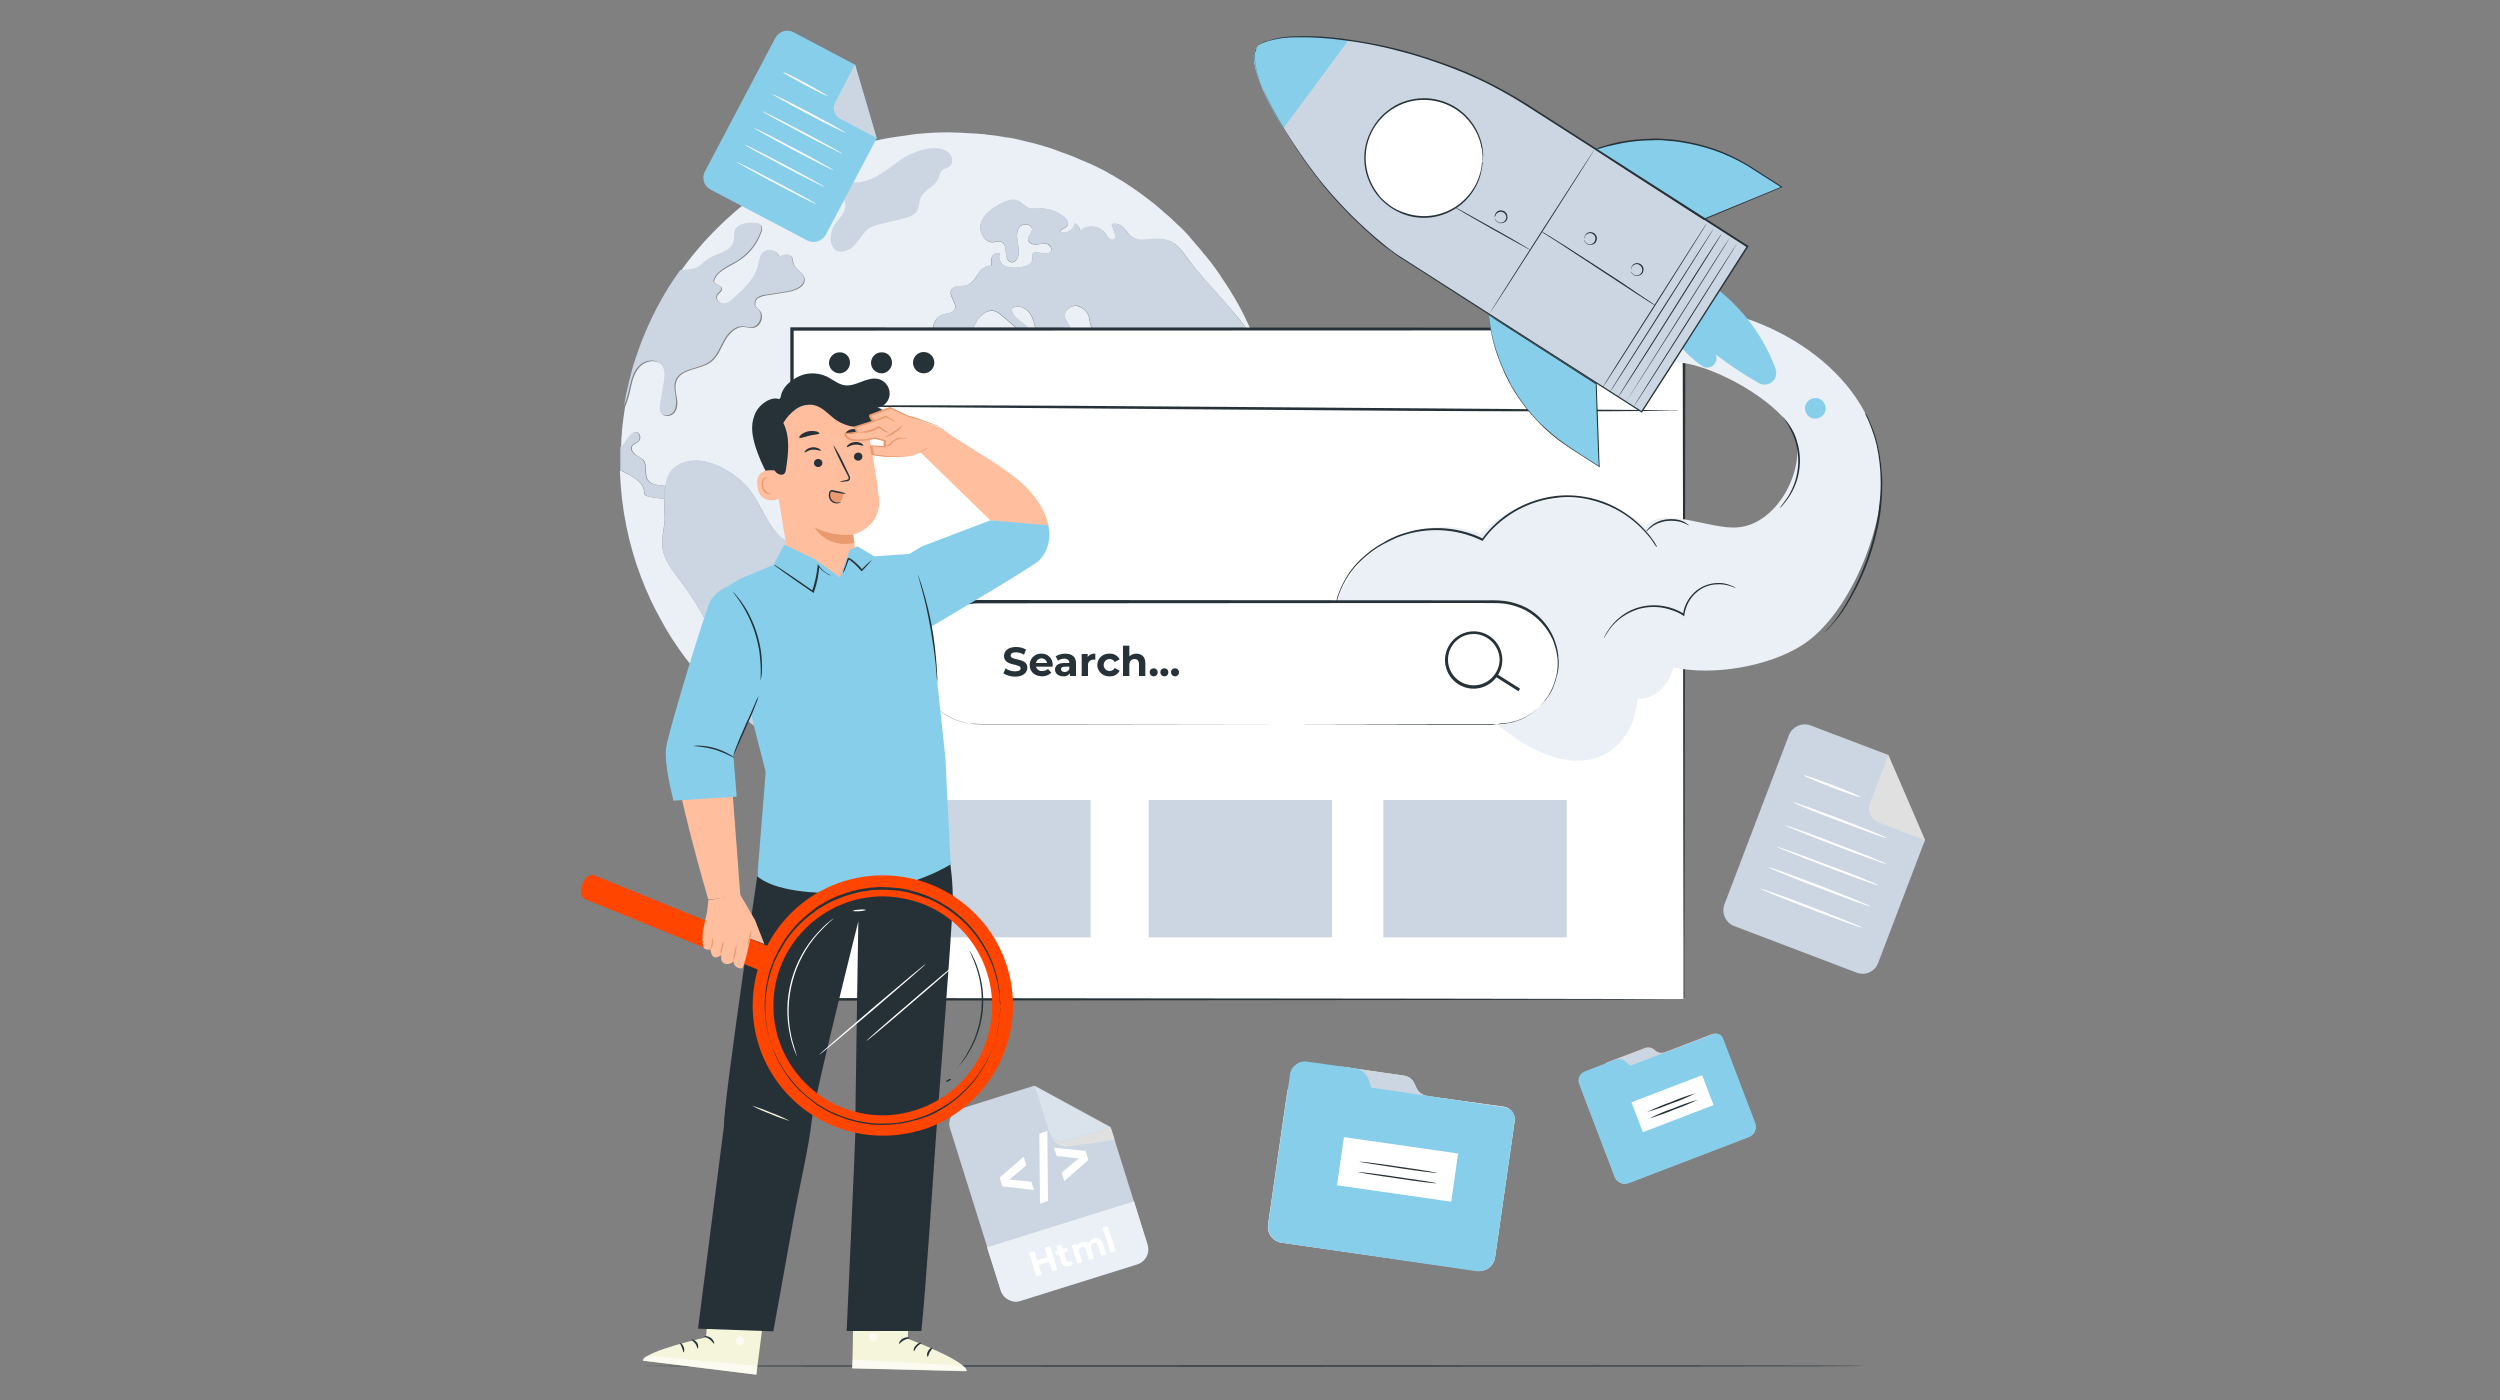 <?xml version="1.0" encoding="utf-8"?>
<!-- Generator: Adobe Illustrator 23.0.2, SVG Export Plug-In . SVG Version: 6.00 Build 0)  -->
<svg version="1.1" id="Layer_1" xmlns="http://www.w3.org/2000/svg" xmlns:xlink="http://www.w3.org/1999/xlink" x="0px" y="0px"
	 viewBox="0 0 750 420" style="enable-background:new 0 0 750 420;" xml:space="preserve">
<rect x="0" y="0" width="750" height="420" fill="#808080" stroke="none"/>
<style type="text/css">
	.st0{fill:#FF725E;}
	.st1{fill:#EAF0F6;}
	.st2{fill:#ff4500;}
	.st3{fill:#FFFFFF;}
	.st4{fill:#EFF9F8;}
	.st5{fill:#263137;}
	.st6{fill:#263238;}
	.st7{fill:#CBD6E2;}
	.st8{fill:#00BDA5;}
	.st9{opacity:0.3;}
	.st10{fill:#253342;}
	.st11{fill:beige;}
	.st12{fill:#FAFAFA;}
	.st13{fill:#F5F5F5;}
	.st14{fill:#EBEBEB;}
	.st15{fill:#F5F1E8;}
	.st16{fill:none;}
	.st17{fill:#FFF8F6;}
	.st18{fill:#BDE1E5;}
	.st19{fill:#F3F4FF;}
	.st20{fill:#FFF2F0;}
	.st21{fill:#F6DDDF;}
	.st22{fill:#B7DBDF;}
	.st23{fill:#EDEEFF;}
	.st24{fill:#7C92B0;}
	.st25{fill:#C5D0DC;}
	.st26{fill:url(#SVGID_1_);}
	.st27{fill:url(#SVGID_2_);}
	.st28{fill:url(#SVGID_3_);}
	.st29{fill:url(#SVGID_4_);}
	.st30{fill:url(#SVGID_5_);}
	.st31{fill:#00B79F;}
	.st32{fill:#6A78CB;}
	.st33{fill:#FF7A59;}
	.st34{fill:#EFBC6B;}
	.st35{fill:#00A3F4;}
	.st36{fill:#E9F3F2;}
	.st37{fill:#E4EAF0;}
	.st38{fill:#DAEFF8;}
	.st39{fill:#EC545B;}
	.st40{fill:#009EB7;}
	.st41{fill:#F4F4F4;}
	.st42{fill:#DADADA;}
	.st43{opacity:0.6;}
	.st44{fill:#E49B85;}
	.st45{fill:#A46550;}
	.st46{opacity:0.71;fill:#6A78CB;enable-background:new    ;}
	.st47{opacity:0.5;fill:#6A78CB;enable-background:new    ;}
	.st48{fill:#FFB897;}
	.st49{fill:#E5936E;}
	.st50{opacity:0.2;}
	.st51{fill:#E9AF9D;}
	.st52{fill:#263137;enable-background:new    ;}
	.st53{fill:none;}
	.st54{fill-rule:evenodd;clip-rule:evenodd;fill:#6A78CB;}
	.st55{fill:#EFEFEF;}
	.st56{fill:#884842;}
	.st57{fill:#EC9A68;}
	.st58{fill:#E48565;}
	.st59{fill:#E5E5E5;}
	.st60{fill:#DA9D8A;}
	.st61{fill:#935037;}
	.st62{fill:#F6F6F6;}
	.st63{fill:#D5976A;}
	.st64{fill:#C5D0DC;enable-background:new    ;}
	.st65{fill:#E4EAF0;enable-background:new    ;}
	.st66{fill:#B18276;}
	.st67{fill:#DFA796;}
	.st68{fill:#FFFFFF;stroke:#000000;stroke-width:0.5;stroke-miterlimit:10;}
	.st69{fill:#DC9E8B;}
	.st70{fill:#CD8C80;}
	.st71{fill:#65463C;}
	.st72{fill:#E7907E;}
	.st73{fill:#DC8679;}
	.st74{fill:#6F4439;}
	.st75{fill:#F1B483;}
	.st76{fill:none;stroke:#E4EAF0;stroke-width:0.625;stroke-linecap:round;stroke-miterlimit:10;}
	.st77{fill:none;stroke:#E4EAF0;stroke-width:1.206;stroke-linecap:round;stroke-miterlimit:10;}
	.st78{fill:none;stroke:#E4EAF0;stroke-width:1.003;stroke-linecap:round;stroke-miterlimit:10;}
	.st79{fill:#C5D0DC;stroke:#282828;stroke-width:0.436;stroke-miterlimit:10;}
	.st80{fill:none;stroke:#232323;stroke-width:0.305;stroke-linecap:round;stroke-miterlimit:10;}
	.st81{fill:none;stroke:#263238;stroke-width:0.307;stroke-miterlimit:10;}
	.st82{fill:#6A78D1;}
	.st83{fill:#E7AA97;}
	.st84{fill:#D79584;}
	.st85{fill:url(#SVGID_6_);}
	.st86{fill:url(#SVGID_7_);}
	.st87{fill:url(#SVGID_8_);}
	.st88{fill:url(#SVGID_9_);}
	.st89{fill:url(#SVGID_10_);}
	.st90{fill:skyblue;}
	.st91{fill:#00A9FA;}
	.st92{fill:#E0F5FE;}
	.st93{fill:#F2545B;}
	.st94{fill:#FCE3E5;}
	.st95{fill:#00A4BD;}
	.st96{fill:#DF9582;}
	.st97{fill:#7C92B0;stroke:#FFFFFF;stroke-width:0.25;stroke-miterlimit:10;}
	.st98{fill:#E2A39D;}
	.st99{fill:#D58C89;}
	.st100{fill:#6F4C47;}
	.st101{fill:#E29781;}
	.st102{fill:#E4886E;}
	.st103{fill:#E0E0E0;}
	.st104{fill:none;stroke:#FFFFFF;stroke-width:0.5;stroke-miterlimit:10;}
	.st105{fill:#FFBE9D;}
	.st106{fill:#EB996E;}
	.st107{fill-rule:evenodd;clip-rule:evenodd;fill:#FFFFFF;}
	.st108{fill:#E89A77;}
	.st109{fill:#724940;}
	.st110{fill-rule:evenodd;clip-rule:evenodd;fill:#F5C26B;}
	.st111{fill-rule:evenodd;clip-rule:evenodd;fill:#263238;}
	.st112{fill:#F2A888;}
	.st113{fill:#AA6550;}
	.st114{fill:#E89D89;}
	.st115{fill:#DB9082;}
	.st116{fill-rule:evenodd;clip-rule:evenodd;fill:#EAF0F6;}
	.st117{fill-rule:evenodd;clip-rule:evenodd;fill:#ff4500;}
	.st118{fill-rule:evenodd;clip-rule:evenodd;fill:#FF725E;}
	.st119{fill:#B78876;}
	.st120{fill:#253342;enable-background:new    ;}
	.st121{fill:none;stroke:#CBD6E2;stroke-miterlimit:10;}
	.st122{fill:#FFFFFF;enable-background:new    ;}
	.st123{fill:none;stroke:#000000;stroke-width:0.12;stroke-miterlimit:10;}
	.st124{fill:none;stroke:#00BDA5;stroke-miterlimit:10;}
	.st125{fill:#EFAE92;}
	.st126{fill:#FFC8A9;}
	.st127{clip-path:url(#SVGID_14_);}
	.st128{opacity:0.4;}
	.st129{clip-path:url(#SVGID_16_);}
	.st130{opacity:0.8;}
	.st131{opacity:0.7;}
	.st132{opacity:0.5;}
	.st133{opacity:0.1;}
	.st134{fill:#F9A88F;}
	.st135{fill:#ED9B85;}
	.st136{fill:#664D42;}
	.st137{fill:#FFBF9D;}
	.st138{fill:#FF9A6C;}
	.st139{fill:#F9C99D;}
	.st140{fill:none;stroke:#EAF0F6;stroke-width:0.571;stroke-linecap:round;stroke-miterlimit:10;}
	.st141{fill:none;stroke:#EAF0F6;stroke-width:1.101;stroke-linecap:round;stroke-miterlimit:10;}
	.st142{fill:none;stroke:#EAF0F6;stroke-width:0.916;stroke-linecap:round;stroke-miterlimit:10;}
	.st143{fill:#CBD6E2;stroke:#282828;stroke-width:0.398;stroke-miterlimit:10;}
	.st144{fill:none;stroke:#232323;stroke-width:0.279;stroke-linecap:round;stroke-miterlimit:10;}
	.st145{fill:#020202;}
	.st146{fill:#FFFFFF;stroke:#020202;stroke-width:0.25;stroke-miterlimit:10;}
	.st147{fill:#FFFFFF;stroke:#020202;stroke-miterlimit:10;}
	.st148{fill:#FFFFFF;stroke:#020202;stroke-width:0.5;stroke-miterlimit:10;}
	.st149{fill:#C69481;}
	.st150{fill:#936457;}
	.st151{fill:#EFA8A0;}
	.st152{fill:#E5958F;}
</style>
<rect x="-0.2" y="0.3" class="st16" width="750" height="420"/>
<g>
	<g id="freepik--background-complete--inject-32">
		<path class="st7" d="M557,291.8l-36.8-14c-2.5-1-3.8-3.8-2.9-6.4l19.4-50.9c1-2.5,3.8-3.8,6.4-2.9l23.4,8.9l11,25.5L563.4,289
			C562.4,291.5,559.6,292.8,557,291.8C557,291.8,557,291.8,557,291.8z"/>
		<path class="st103" d="M566.5,226.6l-5.5,14.3c-0.9,2.4,0.3,5,2.7,5.9c0,0,0,0,0,0l13.8,5.3L566.5,226.6z"/>
		<path class="st3" d="M558.1,239.1c-0.1,0.2-3.9-1.1-8.6-2.9c-4.7-1.8-8.5-3.4-8.4-3.6c0.1-0.2,3.9,1.1,8.6,2.9
			C554.4,237.3,558.2,238.9,558.1,239.1z"/>
		<path class="st3" d="M566,251.4c-0.1,0.2-6.4-2.1-14.1-5c-7.7-2.9-14-5.5-13.9-5.7c0.1-0.2,6.4,2.1,14.1,5
			C559.9,248.7,566.1,251.2,566,251.4z"/>
		<path class="st3" d="M566,259.2c-0.1,0.2-7-2.3-15.4-5.5s-15.2-6-15.1-6.1c0.1-0.2,7,2.3,15.4,5.5S566,259,566,259.2z"/>
		<path class="st3" d="M563.5,265.6c-0.1,0.2-7-2.3-15.4-5.5s-15.2-6-15.2-6.1c0.1-0.2,7,2.3,15.4,5.5
			C556.8,262.6,563.6,265.4,563.5,265.6z"/>
		<path class="st3" d="M561.1,271.9c-0.1,0.2-7-2.3-15.4-5.5c-8.4-3.2-15.2-6-15.1-6.2s7,2.3,15.4,5.5
			C554.4,269,561.2,271.7,561.1,271.9z"/>
		<path class="st3" d="M558.7,278.3c-0.1,0.2-7-2.3-15.4-5.5c-8.4-3.2-15.2-6-15.2-6.2s7,2.3,15.4,5.5
			C552,275.4,558.7,278.1,558.7,278.3z"/>
		<path class="st13" d="M382.8,128.4c-0.1-1.1-0.2-2.2-0.4-3.3c-0.2-1.1-0.3-2.3-0.5-3.5c0.2,1.2,0.4,2.3,0.5,3.5
			C382.6,126.2,382.6,127.3,382.8,128.4z"/>
		<path class="st1" d="M373.8,142.3c-1-2.2-1.2-4.6-1.8-6.9c-0.2-1.3-1-2.4-2.1-3.1c-0.8-0.2-1.6-0.4-2.5-0.6
			c-2.9-0.9-3.7-4.9-6.5-6.2c-0.9-0.3-1.8-0.5-2.8-0.6c-3.7-0.4-7.5-1.7-9.9-4.6c-0.7-1-1.4-2-2.3-2.8c-0.9-0.8-2.4-1.1-3.3-0.3
			c0.8,1.6,1.6,3.1,2.3,4.7c0.6,1.4,1.5,2.8,2.6,3.9c1.2,1.1,2.9,1.5,4.4,0.9c0.4-0.3,0.9-0.5,1.5-0.5c0.4,0.1,0.7,0.3,0.9,0.6
			c2,2.2,1.4,5.9-0.6,8.2c-2,2.3-4.9,3.4-7.7,4.6c-1,0.5-2,0.7-3.1,0.6c-1.9-0.4-3-2.5-3.5-4.4c-1.3-4.2-1.9-8.7-4.5-12.3
			c-0.9-1-1.7-2.2-2.4-3.4c-0.5-1.4-0.4-3-1.3-4.3c-0.8-1.2-2.7-2.1-2.9-3.6c0-1.1,0.7-2.1,1.8-2.5c1-0.5,2.1-0.6,3.2-1
			c0.4-0.2,0.9-0.5,0.9-0.9c0-0.7-0.9-0.9-1.1-1.5c-0.3-0.6,0.5-1.3,0.8-2c0.6-1.5-0.9-3.1-2.5-3.7s-3.4-1.1-4.1-2.6
			c-0.3-0.7-0.4-1.5-0.5-2.2c-0.3-2-1.7-3.5-3.7-4c-1.9-0.3-4,1.4-3.7,3.3c0.2,1,1,1.9,1.4,2.8c0.4,1,0.3,2.4-0.7,2.7
			c-1.6,0.5-3.2-2.5-4.6-1.5c0.6,1.9,1.1,3.8,1.7,5.8c-2.2,1.1-4.7-0.9-5.7-3.1c-0.9-2.2-1-4.8-2.1-7c-1.1-2.2-4-3.8-5.9-2.2
			c-0.1,2.8,3.6,3.9,5.2,6.2c1.2,1.6,1,4.3-0.7,5.3c-1.7,1-4.5-0.8-3.8-2.7c0.2-0.7,0.8-1.2,0.8-1.9c0.1-0.9-0.7-1.6-1.3-2.1
			l-3.1-2.6c-0.6-0.6-1.4-1.1-2.2-1.4c-2.2-0.6-4.3,1.1-5.4,3c-1.1,1.9-1.8,4.2-3.4,5.8c-2.3,2.3-6.6,2.5-8.7,0
			c-2.1-2.5-1-7.1,2.1-7.9c1.2-0.3,2.7-0.3,3.3-1.3c1.1-1.9-2-4.2-0.9-6.1c0.8-1.4,3-0.8,4.6-1.3c1.6-0.5,2.5-2.1,3.4-3.4
			c0.9-1.4,2.4-2.7,4-2.4c-0.2-0.9-0.2-1.9,0.2-2.8c0.4-0.9,1.5-1.3,2.4-0.9c0,0,0,0,0,0c-0.8,1.3,0.2,3.1,1.6,3.8
			c1.5,0.5,3,0.6,4.5,0.3c1.5-0.2,3.4-0.7,3.6-2.3c0-0.5-0.1-1,0-1.5c0.7-1.8,4,0.7,5.4-0.8c0.7-0.8-0.1-2.1-1.1-2.4
			c-1-0.3-2.1,0.1-3.2,0.2c-1.1,0-2.4-0.5-2.4-1.6c0-1.1,1.1-1.8,1.2-2.8c0.2-1.8-2.8-2.2-3.8-0.8c-1,1.4-0.7,3.4-0.4,5.1
			c0.3,1.7,0.5,3.8-0.8,5c-0.5,0.8-2,0.4-2.4-0.5c-0.4-0.9-0.5-1.9-0.5-2.9c-0.1-1-0.5-2.1-1.5-2.4c-0.7-0.1-1.4,0-2.1,0.2
			c-2.7,0.3-4.6-3.2-3.8-5.8c0.9-2.6,3.3-4.3,5.7-5.6c1.8-1,3.9-1.9,5.7-0.9c0.8,0.5,1.4,1.2,2.2,1.7c1.4,0.8,3.1,0.5,4.7,0.5
			c2.5,0.1,4.9,1,6.8,2.7c0.7,0.6,1.4,1.7,0.8,2.5s-2.3,1-2,1.9c1.8,0.5,3.7-0.5,4.2-2.3c0-0.1,0.1-0.2,0.1-0.3
			c0.9,0.4,1.5,1.3,1.6,2.3c2.1-1.9,5.3-1.8,7.2,0.3c0.1,0.1,0.2,0.2,0.3,0.3c0.3,0.7,0.8,1.3,1.4,1.8c0.6,0.4,1.7,0.2,1.8-0.5
			c0-0.2,0-0.5-0.1-0.7c-0.4-1.1-0.8-2.1-1.1-3.2c1.5-0.8,3.2,0.4,4.2,1.8c3.7,4.9,6.3,1.9,11.4,2.7c3.5,0.5,5,2.8,7,5.5
			c6,8.3,14,15.1,19.5,23.8c0.6,0.9,1.1,1.8,1.6,2.8c-0.1-0.2-0.2-0.5-0.3-0.7c-2.1-5.6-4.8-11.1-8-16.2c-0.7-1.1-1.4-2.2-2.1-3.2
			c-0.4-0.7-0.9-1.3-1.3-2c-0.6-0.8-1.2-1.7-1.8-2.5c-0.5-0.7-1-1.3-1.5-1.9c-0.3-0.4-0.7-0.9-1.1-1.3c-0.4-0.5-0.8-1-1.2-1.5
			l-1.3-1.5c-0.1-0.2-0.3-0.3-0.4-0.5c-0.5-0.5-0.9-1-1.4-1.6c0-0.1-0.1-0.1-0.1-0.2c-0.1-0.1-0.3-0.3-0.4-0.4
			c-0.4-0.4-0.8-0.9-1.2-1.3c-0.7-0.7-1.4-1.4-2.1-2c-0.6-0.6-1.2-1.1-1.8-1.7s-1.1-1-1.6-1.4c-0.5-0.5-1.1-0.9-1.6-1.4
			s-1.3-1.1-2-1.7l0,0c-1.9-1.5-3.8-2.9-5.8-4.3c-0.5-0.3-1-0.7-1.5-1c-0.5-0.3-1-0.7-1.5-1c-0.5-0.3-1-0.6-1.5-0.9
			c-0.5-0.3-1-0.6-1.5-0.9s-0.8-0.5-1.3-0.7c-0.2-0.1-0.4-0.3-0.6-0.4c-0.9-0.5-1.8-1-2.7-1.4c-0.4-0.2-0.9-0.5-1.4-0.7
			s-1.2-0.6-1.8-0.8c-0.1-0.1-0.2-0.1-0.3-0.1c-0.5-0.3-1.1-0.5-1.6-0.7c-0.8-0.3-1.5-0.7-2.3-1c-0.8-0.3-1.7-0.7-2.6-1
			c-0.9-0.3-2-0.7-3-1.1s-2-0.7-3-1c-1-0.3-2-0.6-3.1-0.9c-2-0.5-4.1-1-6.2-1.5c-3.1-0.6-0.1,0-0.1,0c-0.8-0.2-1.6-0.3-2.4-0.4
			c-0.1,0-0.1,0-0.2,0c-0.3-0.1-0.7-0.1-1.1-0.2c-1.5-0.3-3-0.5-4.5-0.6l-0.5-0.1c-0.4-0.1-0.9-0.1-1.3-0.1c-1-0.1-2-0.2-3-0.2
			c-1-0.1-2.1-0.1-3.2-0.2c-1.1,0-2.2-0.1-3.3-0.1c-2.9,0-5.8,0.1-8.7,0.4c-0.7,0-1.4,0.1-2,0.2l-2.1,0.3c-0.7,0.1-1.4,0.2-2.1,0.3
			l-2.1,0.3c-0.6,0.1-1.2,0.2-1.8,0.3c-1.5,0.3-2.9,0.6-4.4,0.9c-0.7,0.2-1.3,0.3-2,0.5s-1.3,0.4-2,0.5c-1.1,0.3-2.2,0.7-3.3,1l0,0
			c-0.9,0.3-1.8,0.6-2.6,0.9c0,0-0.1,0-0.1,0c-0.9,0.3-1.8,0.6-2.6,1h-0.1c-0.8,0.3-1.6,0.6-2.4,1c-1,0.4-2,0.8-2.9,1.3
			c-0.8,0.4-1.6,0.8-2.4,1.1c-0.8,0.4-1.7,0.8-2.5,1.3l-0.1,0.1c-0.8,0.4-1.6,0.9-2.4,1.3c-0.8,0.4-1.6,0.9-2.4,1.4l0,0
			c-0.8,0.4-1.5,0.9-2.2,1.4c-0.3,0.2-0.5,0.4-0.8,0.5c-0.8,0.5-1.5,1-2.3,1.6c-0.9,0.6-1.8,1.3-2.8,2c-0.9,0.7-1.6,1.2-2.3,1.8
			c-4.4,3.5-8.5,7.4-12.3,11.6c-1.3,1.5-2.6,3-3.8,4.5c-1,1.3-2,2.6-3,4c-0.9,1.2-1.7,2.4-2.5,3.6c0.8-1.2,1.6-2.5,2.5-3.6l0.8-0.1
			c1.4,0,2.8-0.2,4.2-0.7c1.2-0.6,2-1.6,3.1-2.4c2.7-1.9,7.2-2.3,7.9-5.5c0.3-1.1-0.1-2.3,0.4-3.3c0.8-2,3.4-2.2,5.5-2.2
			c0.9,0,1.9,0.1,2.3,0.9c0.2,0.6,0.2,1.2-0.1,1.8c-1.3,3.7-3.8,6.8-7.2,8.8c-2.7,1.7-6.3,2.9-7,6c0.4,1,2.3,1,2.4,2.1
			c0.1,0.9-1,1.3-1.4,2.1c-0.6,1.1,0.8,2.5,2.1,2.5s2.4-1,3.3-1.9c2.8-2.7,5.8-5.5,6.9-9.2c0.4-1.5,0.6-3.4,1.8-4.4
			c1.4-1,3.3-0.6,4.2,0.7c0.2,0.2,0.3,0.5,0.4,0.8c1.2-0.7,3.2-1.2,3.8,0.1c0.1,0.5,0.2,1,0.3,1.5c0.4,2,3.1,2.9,3.4,4.9
			c0.3,2.3-2.7,3.5-5,3.9l-6.3,1c-0.9,0.1-1.8,0.4-2.6,0.8c-0.8,0.5-1.1,1.6-0.8,2.5c0.3,0.4,0.7,0.8,1.1,1.1
			c1.8,1.8,0.3,5.4-2.2,5.4c-0.8,0-1.7-0.3-2.5-0.3c-2.5-0.1-4.5,2.1-5.7,4.3c-1.2,2.2-2.1,4.7-4.1,6.2c-3.2,2.4-8.8,1.9-10.3,5.6
			c-0.6,1.5-0.3,3.2,0,4.8c0.3,1.6,0.4,3.4-0.6,4.7c-0.9,1.3-3.3,1.6-4,0.1c-0.2-0.7-0.3-1.4-0.1-2.1c0.4-2.3,0.7-4.6,1.1-6.9
			c0.3-1.7,0.5-3.6-0.5-5c-1.4-2-4.6-1.8-6.5-0.2c-1.8,1.6-2.6,4-3.1,6.4c-0.4,2.1-1,4.2-1.8,6.2l0,0c-0.3,1.9-0.6,3.9-0.8,5.9
			c-0.2,2-0.3,4-0.4,6.1c0.3-0.2,0.5-0.5,0.8-0.8c1-1,3-5.3,4.7-3.2c0.4,0.6,0.4,1.4,0,2c-0.5,0.7-1.6,0.9-2.1,1.6
			c-0.5,0.9,0.2,2,1,2.6c0.8,0.6,1.9,1,2.5,1.8c1.1,1.6,0.1,4.1,1.2,5.8c1,1.4,3,1.5,4.7,1.7l0.6,0.1c0.5-3.4,2.1-6.2,6.8-7.3
			c6.5-1.5,15,3.9,18.6,8.8c4.1,5.5,6,13.2,12.2,15.9c4.5,2,10.8,1.2,12.9,5.6c1.9,3.9-1.4,8.3-2,12.6c-0.3,2.9,0.6,5.7,0.8,8.6
			c0.2,2.9-0.6,6.2-3.3,7.4c-1.5,0.7-3.3,0.6-4.5,1.7c-2.1,2-0.4,6-2.4,8c-0.8,0.6-1.7,1.1-2.7,1.4c-4.7,2.4-4.5,9.2-2.4,14
			c0.1,0.2,0.2,0.3,0.2,0.5c29.6,17.7,66.4,18.7,96.9,2.5l0,0c3-1.6,5.9-3.4,8.7-5.3c4.3-2.9,8.4-6.2,12.3-9.7
			c2.6-2.5,5.1-5.1,7.5-7.8c1.7-1.9,3.2-3.9,4.7-5.9c0.8-1,1.5-2.1,2.2-3.2c2.2-3.2,4.1-6.5,5.9-9.9c2.6-4.9,4.7-10.1,6.4-15.4
			c1.7-5.5,3-11.1,3.8-16.7c0.3-2.2,0.5-4.5,0.7-6.7c-1,1.1-2.5,1.7-4,1.8C376.7,146.4,374.7,144.4,373.8,142.3z"/>
		<path class="st1" d="M198.7,164.1c-0.3-2.8,0.6-5.7,0.7-8.5c0-2-0.1-4-0.1-6c-1.7-0.1-3.4-0.3-5-0.7c-0.3-0.1-0.7-0.2-0.9-0.5
			c-0.2-0.3-0.2-0.7-0.2-1c-0.1-2.2-2.3-3.7-4.2-4.8c-1-0.6-2-1.1-3-1.5c0,0.2,0,0.5,0,0.7c0.4,10.7,2.5,21.3,6.3,31.3
			c1.7,4.5,3.7,8.8,6,12.9c1,1.8,2,3.6,3.1,5.3c1.4,2.1,2.8,4.2,4.4,6.3c1.5,2,3,3.8,4.6,5.6c2.2,2.5,4.5,4.9,7,7.2
			c2.2,2,4.4,4,6.8,5.8c-5.4-14.5-10.5-29.2-19.7-41.5C202,171.4,199.2,168.1,198.7,164.1z"/>
		<path class="st13" d="M185.9,136.4c0,0.6,0,1.2,0,1.8s0,1,0,1.4c0-0.5,0-1,0-1.4S185.9,137,185.9,136.4z"/>
		<g class="st43">
			<path class="st13" d="M229.6,220.2c0.8,0.6,1.7,1.1,2.5,1.6l1.8,1.1l-1.8-1.1C231.3,221.3,230.5,220.7,229.6,220.2z"/>
		</g>
		<path class="st7" d="M313.2,214c-0.6,0-1.2-0.1-1.8-0.2c-1.9-0.3-3.5-1.6-4.4-3.3c-0.5-1.4-0.8-2.8-0.8-4.3c0-1-0.1-2-0.3-2.9
			c-0.5-1.7-1.3-3.3-2.3-4.7c-2.3-3.2-3.4-7.2-3.1-11.1v-0.6c-0.5-17.4-5.4-31.4-14-40.7c-1.1-1.4-2.6-2.4-4.2-3
			c-2-0.5-4.2,0.2-5.4,1.9c-0.3,0.4-0.6,0.9-0.8,1.3c-0.4,0.8-0.8,1.4-1.4,2c-1,0.8-2.2,1.2-3.5,0.9c-1.8-0.3-3.4-1.4-4.3-3
			c-1.5-2.7-1.3-6-1-8.7l0.9-10.8c0.1-1.7,0.3-3.9,1.7-5.5c1.1-1.1,2.5-1.9,4-2.3c1.1-0.3,2.1-0.8,3.1-1.5c1.7-1.3,2.5-3.3,3.3-5.5
			c0.4-1.2,0.9-2.4,1.6-3.6c1.3-2.1,3.7-3.3,6.2-3c1,0.1,1.8,0.7,2.3,1.5c0.8-1.7,2.2-3.1,4-3.7c3.6-1,7.9,1.8,12.1,4.5
			c3.8,2.5,7.5,4.8,10.3,4.3c0.7-0.1,1.4-0.3,2.2-0.5c1.5-0.5,3.1-0.7,4.6-0.6c4.1,0.6,6.3,5.1,7.6,9l6.7,18.8
			c0.8,2.3,1.9,4.9,4.2,5.8c0.9,0.3,1.9,0.4,2.8,0.4c1,0,2,0.1,2.9,0.4c1.7,0.6,2.9,2.1,3.1,3.8c0.6,3.1-1,7.2-3.6,9.5l0,0
			c-1.3,1-2.6,2-4,2.9c-3,2.1-5.9,4-7.2,7.3c-0.6,1.8-0.9,3.6-0.8,5.5c0,2-0.3,4-1,5.9c-0.8,1.6-1.7,3-2.9,4.3
			c-0.7,0.8-1.4,1.6-2,2.5c-2.2,3.3-2.8,7.3-3.3,11.2c-0.1,0.5-0.1,1-0.2,1.5c-0.7,4.4-1.8,9.2-5.4,12.2
			C317.4,213.2,315.3,214,313.2,214z"/>
		<g class="st43">
			<path class="st13" d="M186,134.1L186,134.1c0,0.2,0,0.4,0,0.5c0,0.6,0,1.2,0,1.8c0-0.6,0-1.2,0-1.8
				C185.9,134.4,185.9,134.3,186,134.1z"/>
		</g>
		<g class="st43">
			<path class="st13" d="M185.9,139.6c0,0.5,0,1,0,1.4l0,0C185.9,140.6,185.9,140.1,185.9,139.6z"/>
		</g>
		<path class="st7" d="M199.5,145.8l-0.6-0.1c-1.7-0.2-3.8-0.3-4.7-1.7c-1.1-1.7,0-4.2-1.2-5.8c-0.6-0.9-1.6-1.2-2.5-1.8
			c-0.8-0.6-1.6-1.7-1-2.6c0.4-0.8,1.5-0.9,2.1-1.6c0.4-0.6,0.4-1.4,0-2c-1.8-2.1-3.8,2.2-4.7,3.2c-0.3,0.3-0.5,0.5-0.8,0.8l0,0
			c0,0.2,0,0.4,0,0.5c0,0.6,0,1.2,0,1.8c0,0.6,0,1.2,0,1.8s0,1,0,1.4s0,1,0,1.4c1.1,0.4,2.1,0.9,3,1.5c1.9,1.1,4.1,2.6,4.2,4.8
			c0,0.4,0,0.7,0.2,1c0.2,0.3,0.6,0.4,0.9,0.5c1.6,0.4,3.3,0.6,5,0.7"/>
		<path class="st7" d="M199.3,149.6c0,2,0.2,4.1,0.1,6c0,2.9-1,5.7-0.7,8.5c0.4,4,3.2,7.3,5.7,10.5c9.2,12.3,14.3,27.1,19.7,41.5
			l0,0c1,0.8,2,1.6,3,2.3c0.8,0.6,1.6,1.2,2.5,1.7c0.8,0.6,1.7,1.1,2.5,1.6l1.8,1.1c-0.1-0.2-0.2-0.3-0.2-0.5
			c-2.2-4.8-2.3-11.6,2.4-14c1-0.3,1.9-0.8,2.7-1.4c2.1-2,0.4-6,2.4-8c1.2-1.1,3-1,4.5-1.7c2.6-1.2,3.5-4.6,3.3-7.4
			c-0.2-2.9-1.2-5.7-0.8-8.6c0.5-4.3,3.9-8.7,2-12.6c-2.2-4.4-8.5-3.7-12.9-5.6c-6.3-2.7-8.2-10.4-12.3-15.9
			c-3.6-4.9-12.1-10.2-18.6-8.8c-4.7,1.1-6.3,3.9-6.8,7.3"/>
		<path class="st7" d="M192.1,109.4c1.8-1.6,5-1.8,6.5,0.2c1,1.4,0.8,3.3,0.5,5c-0.4,2.3-0.7,4.6-1.1,6.9c-0.2,0.7-0.1,1.4,0.1,2.1
			c0.7,1.5,3.1,1.2,4-0.1c0.9-1.3,0.8-3.1,0.6-4.7c-0.3-1.6-0.6-3.3,0-4.8c1.6-3.7,7.1-3.2,10.3-5.6c2-1.5,2.9-4,4.1-6.2
			c1.2-2.2,3.2-4.4,5.7-4.3c0.8,0,1.7,0.3,2.5,0.3c2.5-0.1,3.9-3.7,2.2-5.4c-0.4-0.3-0.7-0.7-1-1.1c-0.3-0.9,0-1.9,0.8-2.5
			c0.8-0.5,1.7-0.8,2.6-0.8l6.3-1c2.3-0.4,5.3-1.6,5-3.9c-0.3-2-3-2.9-3.4-4.9c0-0.5-0.1-1-0.3-1.5c-0.6-1.3-2.6-0.8-3.8-0.1
			c-0.6-1.6-2.3-2.4-3.9-1.9c-0.3,0.1-0.5,0.2-0.7,0.4c-1.3,1-1.4,2.8-1.8,4.4c-1,3.8-4,6.6-6.9,9.2c-1,0.9-2,1.8-3.3,1.9
			c-1.3,0.1-2.7-1.3-2.1-2.5c0.4-0.8,1.5-1.2,1.4-2.1c-0.2-1.1-2.1-1-2.4-2.1c0.8-3.1,4.3-4.4,7-6c3.3-2,5.9-5.1,7.2-8.8
			c0.3-0.6,0.3-1.2,0.1-1.8c-0.4-0.8-1.5-0.9-2.3-0.9c-2.1,0-4.7,0.3-5.5,2.2c-0.4,1-0.1,2.2-0.4,3.3c-0.7,3.3-5.2,3.6-7.9,5.5
			c-1.1,0.8-1.9,1.8-3.1,2.4c-1.3,0.5-2.7,0.7-4.2,0.7l-0.8,0.1c-0.9,1.2-1.7,2.4-2.5,3.6c-0.8,1.2-1.6,2.5-2.3,3.7
			c-3.5,6-6.4,12.4-8.6,19.1c-0.8,2.3-1.4,4.7-2,7.1s-1.1,4.9-1.5,7.3c0.8-2,1.4-4.1,1.8-6.2C189.5,113.5,190.2,111,192.1,109.4z"/>
		<path class="st7" d="M274.9,63.7c0.9-1.2,0.7-3,1.3-4.4c1-2.3,4.1-3.2,5.2-5.5c0.4-0.9,0.5-2,1.2-2.6c0.7-0.7,1.5-0.7,2.2-1.2
			c1.5-1.1,0.9-3.7-0.7-4.6c-3.9-2.5-11,0.4-14.3,2.8c-4.3,3.1-8.5,6.9-14.2,6.5c-1.6-0.1-3.2-0.5-4.7,0c-1.5,0.5-2.4,2.8-1.1,3.7
			c0.7,0.5,1.7,0.4,2.5,0.8c1.5,0.7,1.6,2.8,0.9,4.3c-0.7,1.5-2,2.6-2.9,4c-0.8,1.3-1.2,2.9-1.1,4.5c0,1.1,0.5,2.2,1.3,2.9
			c1.8,1.4,4.5,0.2,6-1.5c1.5-1.7,2.6-3.9,4.5-5.1c1-0.5,2.1-0.9,3.2-1.1l7.5-1.8C272.8,65.1,274,64.5,274.9,63.7z"/>
		<g class="st43">
			<path class="st13" d="M383.2,136.8c0-1.4-0.1-2.8-0.1-4.2C383.1,134,383.2,135.4,383.2,136.8c0,0.5,0,0.9,0,1.4
				c0,2.2-0.1,4.3-0.2,6.5c0.1-2.2,0.2-4.3,0.2-6.5C383.2,137.7,383.2,137.3,383.2,136.8z"/>
		</g>
		<g class="st43">
			<path class="st13" d="M377,103.7c0.5,1.2,0.9,2.5,1.3,3.8C377.9,106.2,377.5,105,377,103.7L377,103.7L377,103.7z"/>
		</g>
		<path class="st7" d="M383.2,136.8c0-1.4-0.1-2.8-0.1-4.2c-0.1-1.4-0.2-2.8-0.3-4.2c-0.1-1.1-0.2-2.2-0.4-3.3
			c-0.2-1.1-0.3-2.3-0.5-3.5c-0.6-3.5-1.3-6.9-2.3-10.2c-0.4-1.3-0.8-2.6-1.2-3.8c-0.4-1.3-0.9-2.5-1.3-3.8l0,0l0,0
			c-0.5-0.9-1-1.9-1.6-2.8c-5.5-8.7-13.4-15.5-19.5-23.8c-2-2.7-3.5-4.9-7-5.5c-5.2-0.8-7.8,2.1-11.4-2.7c-1-1.3-2.7-2.5-4.2-1.8
			c0.4,1,0.8,2.1,1.1,3.2c0.1,0.2,0.1,0.5,0.1,0.7c-0.1,0.7-1.2,0.9-1.8,0.5c-0.6-0.5-1-1.1-1.4-1.8c-1.7-2.2-4.9-2.6-7.1-0.9
			c-0.1,0.1-0.2,0.2-0.3,0.3c-0.1-1-0.7-1.9-1.6-2.3c-0.3,1.8-2.1,3.1-3.9,2.8c-0.1,0-0.2,0-0.3-0.1c-0.3-0.9,1.4-1.1,2-1.9
			c0.6-0.8-0.1-1.8-0.8-2.5c-1.9-1.7-4.3-2.6-6.8-2.7c-1.6,0-3.3,0.3-4.7-0.5c-0.8-0.5-1.4-1.2-2.2-1.7c-1.7-1-3.9-0.1-5.7,0.9
			c-2.4,1.3-4.9,3-5.7,5.6c-0.9,2.6,1,6.1,3.8,5.8c0.7-0.2,1.4-0.3,2.1-0.2c1,0.3,1.4,1.4,1.5,2.4c-0.1,1,0.1,2,0.5,2.9
			c0.5,0.9,1.9,1.3,2.4,0.5c1.3-1.2,1.1-3.3,0.8-5s-0.7-3.7,0.4-5.1c1-1.4,4-1,3.8,0.8c-0.1,1-1.3,1.8-1.2,2.8c0,1,1.3,1.6,2.4,1.6
			s2.1-0.4,3.2-0.2s1.9,1.6,1.1,2.4c-1.3,1.5-4.7-1-5.4,0.8c-0.2,0.5,0,1,0,1.5c-0.1,1.5-2,2.1-3.6,2.3c-1.5,0.3-3.1,0.2-4.5-0.3
			c-1.4-0.7-2.3-2.5-1.5-3.8c-0.9-0.4-2,0-2.4,0.9c0,0,0,0,0,0c-0.3,0.9-0.4,1.9-0.2,2.8c-1.6-0.4-3.1,1-4,2.4
			c-0.9,1.4-1.8,3-3.4,3.4c-1.6,0.5-3.8-0.2-4.6,1.3c-1.1,1.9,2,4.2,0.9,6.1c-0.6,1-2.1,1-3.3,1.3c-3.1,0.9-4.2,5.5-2.1,7.9
			s6.4,2.3,8.7,0c1.6-1.6,2.2-3.9,3.4-5.8c1.1-1.9,3.3-3.7,5.4-3c0.8,0.3,1.6,0.8,2.2,1.4l3.1,2.6c0.7,0.6,1.4,1.3,1.3,2.1
			c-0.1,0.7-0.6,1.3-0.8,1.9c-0.7,1.9,2.1,3.7,3.8,2.7c1.7-1,1.9-3.7,0.7-5.3c-1.6-2.2-5.3-3.4-5.2-6.2c1.9-1.5,4.8,0.1,5.9,2.2
			c1.1,2.2,1.1,4.7,2.1,7c0.9,2.2,3.5,4.2,5.7,3.1c-0.6-1.9-1.1-3.9-1.7-5.8c1.4-1,3,2,4.6,1.5c1-0.3,1.1-1.8,0.7-2.7
			s-1.2-1.8-1.4-2.8c-0.3-1.9,1.8-3.6,3.7-3.3c1.9,0.5,3.4,2.1,3.7,4c0.1,0.8,0.2,1.5,0.5,2.2c0.7,1.5,2.6,2,4.1,2.6
			s3.1,2.2,2.5,3.7c-0.3,0.7-1,1.3-0.8,2s1.1,0.9,1.1,1.5c0,0.4-0.5,0.7-0.9,0.9c-1,0.4-2.2,0.6-3.2,1c-1,0.4-1.7,1.4-1.8,2.5
			c0.1,1.6,2,2.3,2.9,3.6c0.9,1.3,0.7,2.9,1.3,4.3c0.6,1.2,1.4,2.4,2.4,3.4c2.6,3.5,3.2,8.1,4.5,12.3c0.6,1.9,1.6,4,3.5,4.4
			c1.1,0.1,2.2-0.1,3.1-0.6c2.8-1.1,5.7-2.3,7.7-4.6c2-2.3,2.6-6,0.6-8.2c-0.2-0.3-0.6-0.5-0.9-0.6c-0.5,0-1,0.2-1.5,0.5
			c-1.5,0.6-3.2,0.2-4.4-0.9c-1.1-1.1-2-2.4-2.6-3.9c-0.8-1.5-1.5-3.1-2.3-4.7c0.9-0.8,2.4-0.4,3.3,0.3c0.9,0.9,1.6,1.8,2.3,2.8
			c2.3,2.9,6.2,4.2,9.9,4.6c1,0.1,1.9,0.2,2.8,0.6c2.8,1.3,3.6,5.4,6.5,6.2c0.8,0.1,1.7,0.3,2.5,0.6c1.1,0.7,1.9,1.8,2.1,3.1
			c0.6,2.3,0.9,4.7,1.8,6.9c0.9,2.2,2.9,4.2,5.3,4.2c1.5,0,2.9-0.7,4-1.8l0,0c0.1-2.2,0.2-4.3,0.2-6.5
			C383.2,137.7,383.2,137.3,383.2,136.8z"/>
		<path class="st7" d="M343.2,177.8c-1.5,0.3-1.8,1.1-2.6,2.2c-1,1.4-2.5,2.8-3.5,4.2c-1.6,2.4-0.2,6.1-2.3,8.1
			c-0.4,0.4-1,0.7-1.4,1.1c-0.8,1.1-0.6,2.6,0.5,3.4c1.1,0.7,2.5,0.8,3.7,0.1c1.1-0.7,1.9-1.8,2.3-3.1c0.1-0.9,0.5-1.8,1.1-2.5
			c1.2-1.1,3.1-0.3,4.7-0.5C352.6,189.9,349.7,176.5,343.2,177.8z"/>
		<path class="st7" d="M341.3,379.3l-35.2,11c-2.4,0.8-5-0.6-5.8-3L285,338.5c-0.8-2.4,0.6-5,3-5.8l22.3-7l22.9,12.5l11.1,35.4
			C345.1,375.9,343.7,378.5,341.3,379.3z"/>
		<path class="st1" d="M296.1,374.2l44.1-13.8l0,0l4,12.8c0.8,2.6-0.6,5.3-3.2,6.1l-34.8,10.9c-2.5,0.8-5.2-0.6-6-3.1L296.1,374.2
			L296.1,374.2z"/>
		<path class="st3" d="M315,373.8l2.2,7.1l-1.6,0.5l-0.9-2.9l-3.1,1l0.9,2.9l-1.6,0.5l-2.2-7.1l1.6-0.5l0.9,2.8l3.1-1l-0.9-2.8
			L315,373.8z"/>
		<path class="st3" d="M322,379.1c-0.3,0.4-0.7,0.6-1.1,0.7c-0.9,0.4-2,0-2.4-0.9c-0.1-0.1-0.1-0.3-0.1-0.4l-0.7-2.2l-0.8,0.3
			l-0.4-1.2l0.8-0.3l-0.4-1.3l1.5-0.5l0.4,1.3l1.3-0.4l0.4,1.2l-1.3,0.4l0.7,2.2c0,0.4,0.4,0.6,0.7,0.6c0.1,0,0.1,0,0.2,0
			c0.2-0.1,0.4-0.2,0.5-0.4L322,379.1z"/>
		<path class="st3" d="M330.9,373.2l1,3.1l-1.5,0.5l-0.9-2.9c-0.3-0.9-0.8-1.2-1.4-1c-0.6,0.2-1,0.8-0.7,1.8l0.9,2.8l-1.5,0.5
			l-0.9-2.9c-0.3-0.9-0.8-1.2-1.4-1c-0.6,0.2-1,0.8-0.7,1.8l0.9,2.7l-1.5,0.5l-1.7-5.5l1.5-0.4l0.2,0.6c0.3-0.6,0.8-1.1,1.4-1.2
			c0.7-0.2,1.5-0.1,2,0.4c0.3-0.7,0.9-1.3,1.6-1.5C329.2,371,330.3,371.5,330.9,373.2z"/>
		<path class="st3" d="M330.8,368.3l1.5-0.5l2.4,7.5l-1.5,0.5L330.8,368.3z"/>
		<path class="st3" d="M307.9,349.6l-5.1,4.3l6.6,0.6l0.8,2.5l-9.5-1.1l-0.8-2.6l7.2-6.3L307.9,349.6z"/>
		<path class="st3" d="M311.8,340.1l2.4-0.8l0.2,21l-2.4,0.8L311.8,340.1z"/>
		<path class="st3" d="M325.7,345.3l0.8,2.7l-7.2,6.3l-0.8-2.5l5.1-4.3l-6.6-0.7l-0.8-2.5L325.7,345.3z"/>
		<g class="st9">
			<path class="st3" d="M310.4,325.7l4.3,13.7c0.7,2.3,3.1,3.5,5.4,2.8l13.2-4.1L310.4,325.7z"/>
		</g>
		<path class="st103" d="M315.2,340.6c0.7,2.1,2.8,3.5,5,3.3c0.2,0,0.3,0,0.5,0c1.8-0.2,13.8-1.8,13.7-2l-1.2-3.7l-13.2,4.1
			C320.1,342.3,316.7,343.2,315.2,340.6z"/>
	</g>
	<g id="freepik--Floor--inject-32">
		<path class="st6" d="M560.1,409.8c0,0.1-82.6,0.2-184.5,0.2s-184.5-0.1-184.5-0.2s82.6-0.2,184.6-0.2S560.1,409.6,560.1,409.8z"/>
	</g>
	<g id="freepik--Window--inject-32">
		<rect x="237.5" y="98.6" class="st3" width="267.6" height="201.1"/>
		<path class="st6" d="M505.1,299.7c0,0,0-0.3,0-0.9c0-0.6,0-1.5,0-2.8c0-2.4,0-6,0-10.7c0-9.4-0.1-23.1-0.1-40.6
			c0-35-0.1-85.3-0.2-146l0.4,0.4l-267.6,0.1l0,0l0.5-0.5c0,72.3,0,140.8,0,201.1l-0.4-0.4l193.1,0.2l54.9,0.1l14.6,0.1h3.8h1l0,0
			H504h-3.7l-14.5,0.1l-54.8,0.1l-193.4,0.2h-0.5v-0.4c0-60.3,0-128.8,0-201.1v-0.5h0.5l267.6,0.1h0.4v0.4
			c-0.1,60.9-0.1,111.2-0.2,146.3c0,17.5-0.1,31.2-0.1,40.6c0,4.6,0,8.2,0,10.6c0,1.2,0,2.1,0,2.7S505.1,299.7,505.1,299.7z"/>
		<path class="st6" d="M503.8,123.2c-0.2,0-0.4,0-0.7,0h-2l-7.6,0.1c-6.6,0.1-16.2,0.1-28.1,0.1c-23.7,0-56.4-0.2-92.6-0.5
			l-92.6-0.7l-28.1-0.2l-7.6-0.1l-2-0.1c-0.2,0-0.4,0-0.7,0c0.2,0,0.4-0.1,0.7,0h2l7.6-0.1c6.6-0.1,16.2-0.1,28.1-0.1
			c23.7,0,56.4,0.2,92.6,0.5l92.6,0.7l28.1,0.2l7.6,0.1h2C503.3,123.2,503.6,123.2,503.8,123.2z"/>
		<path class="st6" d="M255,108.8c0,1.7-1.4,3.2-3.1,3.2c-1.7,0-3.2-1.4-3.2-3.1c0-1.7,1.4-3.2,3.1-3.2c0,0,0,0,0,0
			C253.6,105.6,255,107,255,108.8z"/>
		<path class="st6" d="M267.6,108.8c0,1.7-1.4,3.2-3.1,3.2c-1.7,0-3.2-1.4-3.2-3.1c0-1.7,1.4-3.2,3.1-3.2c0,0,0,0,0,0
			C266.2,105.6,267.6,107,267.6,108.8z"/>
		<circle class="st6" cx="277.1" cy="108.8" r="3.2"/>
		<rect x="272.2" y="240" class="st7" width="55" height="41.2"/>
		<rect x="344.6" y="240" class="st7" width="55" height="41.2"/>
		<rect x="415" y="240" class="st7" width="55" height="41.2"/>
	</g>
	<g id="freepik--Rocket--inject-32">
		<path class="st1" d="M564.5,141.9c-1.7-31-34.1-46.7-50.7-48.7l-13.3,15.6c10.7-1.6,37.3,13.2,38.6,24
			c1.3,10.7-6.9,24.5-17.7,25.4c-8.5,0.8-22.6-6.7-27.9-0.2c-13.6-12.1-36.7-11.1-49.2,2.1c-17.6-6.3-37,2.9-43.3,20.5
			c-0.9,2.5-1.5,5.1-1.8,7.7l49.9,29c0,0,20.8,18.7,35,7.2c4.8-3.9,6.7-9.6,7.2-15c0.9,0.1,1.9,0.1,2.8-0.2c3.6-1,6.3-4.2,7.5-7.7
			c0.2-0.5,0.3-0.9,0.4-1.4c12.1,2.7,28.7-0.4,38.4-6.5C554.6,184.9,565.4,158.5,564.5,141.9z"/>
		<path class="st6" d="M497,164.1c0,0-0.1-0.1-0.2-0.2l-0.5-0.7c-0.2-0.3-0.5-0.7-0.8-1.2c-0.3-0.4-0.7-1-1.2-1.5
			c-2.7-3.2-6-5.9-9.7-7.8c-2.5-1.3-5.3-2.3-8.1-2.9c-3.2-0.7-6.6-0.9-9.9-0.4c-7.6,0.9-14.6,4.6-19.7,10.2c-0.7,0.8-1.4,1.7-2,2.5
			l-0.1,0.2l-0.2-0.1c-8-3.9-17.3-4.2-25.6-0.9c-1.4,0.6-2.7,1.3-4.1,2c-2.4,1.3-4.6,3-6.5,4.8c-2.9,2.7-5.1,6-6.5,9.7
			c-0.3,0.6-0.4,1.2-0.6,1.7c-0.1,0.4-0.3,0.9-0.4,1.3l-0.2,0.8c0,0.1,0,0.2-0.1,0.3c0,0,0-0.1,0-0.3l0.2-0.8
			c0.1-0.4,0.2-0.9,0.3-1.3c0.1-0.5,0.3-1.1,0.6-1.8c1.4-3.7,3.6-7.1,6.5-9.9c2-1.9,4.2-3.6,6.6-4.9c1.3-0.8,2.7-1.5,4.1-2.1
			c1.5-0.6,3.1-1.1,4.7-1.5c7.2-1.7,14.7-0.9,21.3,2.3l-0.3,0.1c5.2-7.2,13.2-11.8,22.1-12.9c3.3-0.4,6.7-0.2,10,0.5
			c2.9,0.6,5.6,1.6,8.2,3c3.7,2,7,4.7,9.7,8c0.4,0.5,0.8,1,1.2,1.6c0.3,0.4,0.6,0.8,0.8,1.2c0.2,0.3,0.3,0.6,0.5,0.8
			C497,163.8,497,164,497,164.1z"/>
		<path class="st6" d="M506.7,157.6c-0.1,0.1-0.7-0.4-1.9-0.8c-0.7-0.3-1.4-0.4-2.1-0.5c-0.9-0.1-1.8-0.1-2.7,0
			c-0.9,0.1-1.8,0.4-2.6,0.7c-0.7,0.3-1.3,0.6-1.9,1.1c-1,0.7-1.5,1.4-1.6,1.3s0.1-0.2,0.3-0.5c0.3-0.4,0.7-0.8,1.1-1.1
			c0.6-0.5,1.2-0.9,1.9-1.2c1.7-0.8,3.6-1,5.5-0.8c0.8,0.1,1.5,0.3,2.2,0.6c0.5,0.2,0.9,0.5,1.3,0.8
			C506.6,157.4,506.7,157.6,506.7,157.6z"/>
		<path class="st6" d="M520.8,176.5c0,0-0.5-0.3-1.5-0.6c-1.4-0.5-2.8-0.7-4.3-0.6c-2.2,0.1-4.3,0.9-5.9,2.3
			c-2.1,1.7-3.4,4.2-3.8,6.9l0,0.4l-0.3-0.2c-1-0.7-2.1-1.2-3.3-1.6c-3-1.1-6.2-1.3-9.3-0.6c-2.5,0.6-4.8,1.8-6.8,3.4
			c-1.3,1.1-2.5,2.4-3.4,3.9c-0.7,1-0.9,1.7-1,1.6c0-0.2,0.1-0.3,0.2-0.5c0.2-0.4,0.4-0.9,0.7-1.3c2.3-3.8,6-6.6,10.3-7.6
			c4.4-1,9.1-0.2,12.9,2.2l-0.4,0.2c0.3-2.8,1.8-5.4,4-7.2c1.8-1.4,3.9-2.2,6.2-2.3c1.5-0.1,3,0.2,4.3,0.8c0.4,0.1,0.7,0.3,1.1,0.5
			C520.5,176.3,520.7,176.4,520.8,176.5z"/>
		<path class="st6" d="M559.5,123.7c0.1,0.2,0.3,0.4,0.4,0.6c0.2,0.4,0.6,1,0.9,1.9c1.1,2.3,1.9,4.7,2.5,7.2
			c0.9,3.7,1.3,7.4,1.4,11.2c0,2.2-0.1,4.5-0.3,6.7c-0.2,2.4-0.6,4.8-1.1,7.1c-1.8,8.2-4.9,16.1-9.4,23.3c-1.3,2.2-2.9,4.2-4.6,6.1
			c-0.6,0.7-1.1,1.2-1.5,1.5c-0.2,0.2-0.4,0.3-0.6,0.5c0.2-0.2,0.3-0.4,0.5-0.5c0.3-0.3,0.8-0.9,1.4-1.5c1.6-1.9,3.1-4,4.4-6.2
			c4.3-7.2,7.4-15,9.2-23.2c0.5-2.3,0.9-4.7,1.1-7c0.3-2.2,0.4-4.4,0.4-6.6c0-3.8-0.4-7.5-1.2-11.2c-0.6-2.5-1.4-4.8-2.4-7.2
			c-0.3-0.8-0.7-1.4-0.9-1.9C559.6,124.2,559.6,124,559.5,123.7z"/>
		<path class="st6" d="M534.7,124.9c0.3,0.3,0.6,0.6,0.8,0.9c0.7,0.8,1.3,1.7,1.9,2.7c3.7,6.4,3.4,14.4-0.7,20.6
			c-0.6,0.9-1.3,1.8-2,2.6c-0.3,0.3-0.6,0.6-0.9,0.8c0.9-1.1,1.8-2.3,2.6-3.5c3.8-6.1,4.1-13.8,0.7-20.2
			C536.4,127.4,535.6,126.1,534.7,124.9z"/>
		<path class="st90" d="M501.9,100.9c2.3,3.5,5.3,6.5,8.7,8.9c1.3,0.9,3.1,0.5,3.9-0.8c0.5-0.7,0.6-1.7,0.3-2.5v-0.1
			c4.1,3.1,8.3,6,12.8,8.5c1.7,1,3.8,0.4,4.8-1.2c0.5-0.9,0.6-2,0.3-3c-4.5-12.2-13.2-22.3-24.5-28.6L501.9,100.9z"/>
		<path class="st90" d="M541.5,122.6c0.1,1.7,1.5,3.1,3.2,3s3.1-1.5,3-3.2c-0.1-1.7-1.5-3.1-3.2-3c-1.6,0.1-3,1.4-3,3"/>
		<path class="st7" d="M376.8,14.5c-2.5,3.9,3,17.7,15.7,35.3c7.5,10.4,16.5,19.5,26.9,27l73.1,46.9l12.3-19.2l7.2-11.2l12.3-19.2
			l-66.3-42.5c-6.5-4.2-13.4-7.7-20.5-10.6c-7.2-2.9-14.5-5.2-22.1-6.9C394.3,9.4,379.3,10.6,376.8,14.5"/>
		<path class="st90" d="M478.4,44.7l0.3-0.1c15.7-5.3,33-3.1,46.9,5.8l8.8,5.6l-23.2,9.6L478.4,44.7z"/>
		<path class="st6" d="M478.4,44.7l0.2,0.1l0.5,0.3l1.8,1.2l6.8,4.3l23.6,15h-0.1l21.2-8.7l2.1-0.9v0.3l-5.2-3.3
			c-1.7-1.1-3.4-2.2-5-3.2c-3.2-1.9-6.6-3.5-10.1-4.7c-3.2-1.1-6.5-1.9-9.8-2.4c-1.6-0.3-3.1-0.4-4.5-0.5c-1.5-0.2-2.9-0.2-4.2-0.1
			c-4.2,0-8.4,0.6-12.5,1.6c-1.5,0.3-2.6,0.7-3.3,0.9L478.4,44.7l0.3-0.1l0.8-0.3c0.8-0.2,1.8-0.6,3.3-1c4.1-1.1,8.3-1.6,12.6-1.7
			c1.3-0.1,2.8,0,4.2,0.1c1.5,0.1,3,0.2,4.6,0.5c3.4,0.5,6.7,1.3,9.9,2.4c3.5,1.2,6.9,2.8,10.2,4.8c1.7,1,3.3,2.1,5,3.2l5.2,3.3
			l0.3,0.2l-0.3,0.1l-2.1,0.9l-21.2,8.8h-0.1h-0.1l-23.6-15.2l-6.7-4.4l-1.8-1.2c-0.2-0.1-0.3-0.2-0.4-0.3L478.4,44.7z"/>
		<path class="st90" d="M446.6,94.4c0,0,0,0.1,0,0.3c1.7,16.3,10.8,30.9,24.5,39.7l8.6,5.5l-0.9-24.8L446.6,94.4z"/>
		<path class="st6" d="M446.6,94.4l0.1,0.1l0.4,0.3l1.8,1.1l6.7,4.2l23.3,14.9l0.1,0v0.1c0.3,7,0.5,14.6,0.8,22.6
			c0,0.8,0.1,1.5,0.1,2.2v0.3l-0.3-0.2l-5.1-3.3c-1.7-1.1-3.3-2.1-4.9-3.2c-3.1-2.1-5.9-4.5-8.4-7.2c-2.3-2.4-4.4-5-6.2-7.8
			c-0.9-1.3-1.6-2.6-2.3-3.9c-0.7-1.3-1.3-2.5-1.8-3.8c-1.7-3.8-3-7.8-3.7-11.9c-0.3-1.5-0.4-2.6-0.5-3.4c0-0.4-0.1-0.7-0.1-0.9
			C446.6,94.4,446.6,94.4,446.6,94.4c0,0.2,0.1,0.5,0.2,1.2s0.2,1.9,0.5,3.4c0.8,4.1,2.1,8.1,3.8,11.9c0.5,1.2,1.2,2.4,1.8,3.7
			c0.6,1.3,1.5,2.6,2.3,3.9c1.8,2.8,3.9,5.4,6.2,7.8c2.6,2.6,5.4,5,8.4,7.1c1.6,1.1,3.2,2.1,4.9,3.2l5.1,3.3l-0.2,0.1
			c0-0.7,0-1.4-0.1-2.2c-0.3-8-0.6-15.6-0.8-22.6l0.1,0.1l-23.2-14.9l-6.7-4.3l-1.8-1.2l-0.5-0.3L446.6,94.4z"/>
		<path class="st90" d="M376.8,14.5c-2.1,3,0.9,12,8.2,24L404.6,12C390.5,10.3,379.4,10.7,376.8,14.5z"/>
		<line class="st53" x1="480.8" y1="116.3" x2="512" y2="67"/>
		<path class="st6" d="M512,67c0.1,0.1-6.9,11.1-15.5,24.8c-8.6,13.6-15.7,24.6-15.8,24.6c-0.1-0.1,6.8-11.1,15.5-24.7
			S511.9,66.9,512,67z"/>
		<line class="st53" x1="482.8" y1="117.9" x2="514.1" y2="68.6"/>
		<path class="st6" d="M514.1,68.6c0.1,0-6.9,11.1-15.5,24.7c-8.6,13.6-15.7,24.6-15.8,24.6c-0.1-0.1,6.9-11.1,15.5-24.7
			C507,79.6,514,68.5,514.1,68.6z"/>
		<line class="st53" x1="485.2" y1="119.4" x2="516.5" y2="70.1"/>
		<path class="st6" d="M516.5,70.1c0.1,0.1-6.9,11.1-15.5,24.8s-15.7,24.6-15.8,24.6c-0.1-0.1,6.9-11.1,15.5-24.7
			C509.3,81,516.4,70,516.5,70.1z"/>
		<line class="st53" x1="487.6" y1="120.9" x2="518.8" y2="71.5"/>
		<path class="st6" d="M518.8,71.5c0.1,0.1-6.9,11.1-15.5,24.8c-8.6,13.6-15.7,24.6-15.7,24.6s6.9-11.1,15.5-24.7
			C511.7,82.5,518.7,71.5,518.8,71.5z"/>
		<line class="st53" x1="489.9" y1="122.3" x2="521.2" y2="73"/>
		<path class="st6" d="M521.2,72.9c0.1,0-6.9,11.1-15.5,24.8c-8.6,13.6-15.7,24.6-15.8,24.6c-0.1,0,6.9-11.1,15.5-24.7
			S521.1,72.9,521.2,72.9z"/>
		<path class="st6" d="M462.6,69.5c0,0,0.1,0,0.4,0.2s0.6,0.3,1,0.6c0.9,0.5,2.1,1.3,3.7,2.3c3.1,1.9,7.3,4.7,12,7.7
			s8.9,5.8,11.9,7.9l3.6,2.4l1,0.7c0.1,0.1,0.2,0.2,0.3,0.3c-0.1-0.1-0.2-0.1-0.4-0.2l-1-0.6l-3.6-2.3l-11.9-7.8l-11.9-7.8l-3.6-2.3
			c-0.4-0.3-0.8-0.5-1-0.6L462.6,69.5z"/>
		<path class="st6" d="M478.4,44.7c0.1,0.1-6.9,11.1-15.6,24.7S447,94,446.9,94s6.9-11.1,15.6-24.7S478.4,44.7,478.4,44.7z"/>
		<path class="st6" d="M489.3,80.9c0-0.1,0-0.3,0-0.4c0.1-0.4,0.3-0.8,0.6-1.1c0.5-0.4,1.1-0.6,1.7-0.4c1,0.2,1.7,1.3,1.4,2.3
			c-0.1,0.6-0.5,1.1-1.1,1.3c-0.6,0.3-1.3,0.2-1.8-0.1c-0.3-0.2-0.6-0.5-0.8-0.9c-0.1-0.3-0.1-0.4-0.1-0.4s0,0.2,0.2,0.4
			c0.2,0.3,0.4,0.6,0.8,0.8c0.5,0.3,1.1,0.3,1.6,0c0.8-0.4,1.1-1.4,0.7-2.2c-0.2-0.4-0.6-0.7-1-0.9c-0.5-0.2-1.1,0-1.5,0.3
			c-0.3,0.2-0.5,0.5-0.6,0.9C489.3,80.8,489.3,80.9,489.3,80.9z"/>
		<path class="st6" d="M475.3,71.6c0,0-0.1-0.2,0-0.4c0.1-0.4,0.3-0.8,0.6-1.1c0.5-0.4,1.1-0.6,1.7-0.4c1,0.2,1.7,1.3,1.4,2.3
			c-0.1,0.6-0.5,1.1-1.1,1.3c-0.6,0.3-1.3,0.2-1.8-0.1c-0.3-0.2-0.6-0.5-0.8-0.9c-0.1-0.1-0.1-0.3-0.1-0.4c0,0,0.1,0.2,0.2,0.4
			c0.2,0.3,0.4,0.6,0.8,0.8c0.5,0.3,1.1,0.3,1.5,0c0.8-0.4,1.1-1.4,0.8-2.2c-0.2-0.4-0.6-0.7-1-0.9c-0.5-0.2-1.1,0-1.5,0.3
			c-0.3,0.2-0.5,0.5-0.6,0.9C475.3,71.5,475.3,71.6,475.3,71.6z"/>
		<path class="st6" d="M448.4,65.1c0-0.1,0-0.3,0-0.4c0.1-0.4,0.3-0.8,0.6-1.1c0.5-0.5,1.2-0.6,1.8-0.4c1,0.2,1.6,1.3,1.4,2.3
			c-0.1,0.6-0.5,1.1-1.1,1.3c-0.6,0.3-1.3,0.2-1.8-0.1c-0.3-0.2-0.6-0.5-0.8-0.9c-0.1-0.3-0.1-0.4-0.1-0.4c0.1,0.1,0.1,0.3,0.2,0.4
			c0.2,0.3,0.4,0.6,0.8,0.8c0.5,0.3,1.1,0.3,1.6,0c0.6-0.3,0.9-1,0.9-1.6c-0.1-0.7-0.6-1.2-1.2-1.4c-0.5-0.2-1.1,0-1.5,0.3
			c-0.3,0.2-0.5,0.5-0.6,0.9C448.5,65,448.5,65.1,448.4,65.1z"/>
		<path class="st6" d="M436.5,62.2c0.1-0.1,5.2,2.8,11.5,6.3s11.3,6.5,11.3,6.6s-5.2-2.8-11.5-6.3C441.5,65.2,436.4,62.3,436.5,62.2
			z"/>
		<circle class="st3" cx="427.1" cy="47.4" r="17.7"/>
		<path class="st6" d="M444.8,48.4c0-0.1,0-0.2,0-0.3c0-0.2,0-0.5,0-0.8c0-0.5,0-0.9-0.1-1.4c0-0.6-0.1-1.2-0.3-1.8
			c-0.3-1.7-0.9-3.3-1.7-4.8c-1.1-2-2.5-3.8-4.2-5.2c-4.5-3.8-10.7-5.1-16.4-3.4c-1.6,0.5-3.1,1.2-4.5,2.1c-0.7,0.5-1.4,1-2.1,1.6
			c-0.6,0.6-1.2,1.2-1.8,1.9c-4.9,5.9-5.3,14.2-1.2,20.6c0.5,0.7,1,1.4,1.5,2.1c0.6,0.6,1.2,1.2,1.9,1.8c1.3,1.1,2.7,2,4.3,2.6
			c2.9,1.2,6,1.7,9.1,1.3c5-0.6,9.5-3.4,12.3-7.5c1-1.4,1.7-2.9,2.2-4.5c0.2-0.6,0.4-1.2,0.5-1.8c0.1-0.4,0.2-0.9,0.2-1.3
			c0-0.3,0.1-0.6,0.1-0.8C444.7,48.6,444.7,48.5,444.8,48.4c0,0.1,0,0.2,0,0.3c0,0.2,0,0.5-0.1,0.8c0,0.5-0.1,0.9-0.2,1.4
			c-0.1,0.6-0.3,1.2-0.4,1.8c-0.5,1.7-1.2,3.2-2.2,4.7c-2.8,4.3-7.4,7.1-12.4,7.8c-3.2,0.4-6.4,0-9.3-1.3c-1.6-0.7-3.1-1.6-4.4-2.7
			c-1.4-1.1-2.6-2.5-3.6-4c-1-1.6-1.8-3.3-2.3-5.1c-0.5-1.9-0.7-3.8-0.6-5.7c0.2-3.8,1.7-7.4,4.1-10.4c0.6-0.7,1.2-1.4,1.9-2
			c0.7-0.6,1.4-1.1,2.1-1.6c1.4-1,3-1.7,4.7-2.2c3.1-0.9,6.3-1,9.4-0.2c5,1.2,9.2,4.6,11.5,9.1c0.8,1.5,1.4,3.2,1.7,4.9
			c0.1,0.6,0.2,1.2,0.2,1.9c0.1,0.5,0.1,0.9,0,1.4c0,0.3,0,0.6,0,0.8C444.9,48.2,444.8,48.3,444.8,48.4z"/>
		<path class="st6" d="M376.8,14.5c0-0.1,0.1-0.1,0.1-0.2c0.1-0.2,0.2-0.3,0.4-0.5c0.6-0.5,1.3-1,2.1-1.3c3-1,6.1-1.6,9.2-1.6
			c5-0.2,9.9,0.1,14.9,0.8c6.6,0.9,13.1,2.2,19.4,4c3.5,1,7.2,2.2,11,3.6c4,1.4,7.9,3.1,11.6,4.9c4.1,2,8,4.2,11.9,6.6l12.2,7.8
			l54.8,35.1l0.2,0.1l-0.1,0.2c-5.1,8-10.5,16.3-15.9,24.8c-5.4,8.5-10.8,16.9-15.9,24.8l-0.1,0.2l-0.2-0.1l-54.8-35.1l-12.1-7.8
			l-5.8-3.7c-1.9-1.3-3.6-2.7-5.4-4c-6.2-5.2-12-10.9-17.1-17.1c-4.2-5.2-8-10.6-11.4-16.2c-2.6-4.2-5-8.6-6.9-13.2
			c-1.3-2.8-2.2-5.9-2.5-9c-0.1-0.8,0-1.6,0.3-2.4c0.1-0.2,0.1-0.4,0.3-0.6C376.7,14.6,376.7,14.6,376.8,14.5
			c-0.1,0.2-0.2,0.5-0.3,0.7c-0.2,0.8-0.3,1.6-0.2,2.4c0.4,3.1,1.2,6.1,2.6,9c2,4.5,4.3,8.9,7,13.1c3.5,5.6,7.3,11,11.5,16.1
			c5.2,6.2,10.9,11.9,17.1,17c1.7,1.4,3.4,2.8,5.3,4l5.8,3.7l12.2,7.8l54.8,35.1l-0.3,0.1l15.9-24.8L524,73.9l0.1,0.3l-54.8-35.2
			l-12.2-7.8c-3.8-2.4-7.8-4.6-11.8-6.6c-3.9-1.9-7.8-3.5-11.6-4.9c-3.8-1.4-7.5-2.6-11-3.6c-6.4-1.8-12.8-3.2-19.4-4
			c-4.9-0.7-9.9-1-14.8-0.9c-3.1,0-6.2,0.5-9.2,1.5c-0.8,0.3-1.5,0.7-2.1,1.2C377.1,14.1,377,14.3,376.8,14.5z"/>
	</g>
	<g id="freepik--search-bar--inject-32">
		<path class="st3" d="M449.1,217.3H293.5c-10.2,0-18.4-8.2-18.4-18.4l0,0c0-10.2,8.2-18.4,18.4-18.4h155.6
			c10.2,0,18.4,8.2,18.4,18.4l0,0C467.5,209.1,459.3,217.3,449.1,217.3z"/>
		<path class="st6" d="M449.1,217.3l1.1-0.1c0.5,0,0.9-0.1,1.3-0.1c0.6-0.1,1.2-0.2,1.8-0.3l1.1-0.3c0.4-0.1,0.8-0.3,1.2-0.4
			l0.6-0.2l0.6-0.3c0.5-0.2,0.9-0.4,1.3-0.7c2.1-1.2,3.9-2.8,5.3-4.7c0.4-0.5,0.8-1.1,1.2-1.7c0.4-0.6,0.7-1.3,1-1.9
			c0.3-0.7,0.6-1.4,0.8-2.1c0.1-0.4,0.2-0.8,0.3-1.1l0.2-0.6l0.1-0.6l0.2-1.2l0.1-1.3v-0.6v-0.6c0-0.4,0-0.9-0.1-1.3
			c-0.2-1.8-0.7-3.6-1.4-5.3c-1.7-3.7-4.5-6.8-8.1-8.8c-2-1-4.1-1.7-6.3-2c-2.3-0.3-4.6-0.1-7-0.2l-150.9,0.1
			c-1.8,0-3.6,0.3-5.4,0.8c-1.7,0.6-3.4,1.3-4.9,2.3c-1.5,1-2.8,2.2-3.9,3.6c-1.1,1.4-2,2.9-2.7,4.6c-0.7,1.6-1.1,3.4-1.3,5.1
			c-0.1,1.7-0.1,3.5,0.3,5.2c0.7,3.4,2.3,6.6,4.7,9.1c2.4,2.5,5.4,4.2,8.7,5c0.8,0.2,1.6,0.4,2.5,0.4c0.8,0,1.7,0.1,2.5,0.1h24.6
			l67.8,0.1l45.7,0.1l12.4,0h3.2L449.1,217.3l-1.1-0.1h-3.2h-12.4l-45.7,0.1l-67.8,0h-24.6c-0.8,0-1.7-0.1-2.6-0.1
			c-0.9-0.1-1.7-0.3-2.5-0.5c-3.4-0.8-6.5-2.6-9-5.1c-1.2-1.3-2.3-2.7-3.1-4.3c-0.8-1.6-1.4-3.3-1.8-5c-0.3-1.8-0.4-3.6-0.3-5.4
			c0.3-3.6,1.7-7.1,4-10c2.3-2.9,5.5-5,9-6.1c1.8-0.5,3.6-0.8,5.5-0.8l150.9,0.1c2.4,0,4.8-0.1,7.1,0.2c2.2,0.3,4.4,1,6.4,2
			c3.7,2,6.5,5.1,8.2,9c0.7,1.7,1.2,3.5,1.4,5.4c0,0.4,0,0.9,0.1,1.3v0.7v0.6c0,0.4,0,0.9-0.1,1.3c0,0.4-0.1,0.8-0.2,1.2l-0.1,0.6
			l-0.2,0.6c-0.1,0.4-0.2,0.8-0.3,1.2c-0.3,0.7-0.5,1.5-0.8,2.2c-0.3,0.7-0.6,1.3-1,1.9c-0.4,0.6-0.8,1.2-1.2,1.7
			c-1.5,1.9-3.3,3.5-5.4,4.7c-0.4,0.3-0.9,0.5-1.3,0.7l-0.6,0.3l-0.6,0.2c-0.4,0.2-0.8,0.3-1.2,0.4l-1.1,0.3
			c-0.6,0.2-1.2,0.3-1.9,0.3c-0.4,0.1-0.9,0.1-1.3,0.1L449.1,217.3z"/>
		
			<ellipse transform="matrix(0.707 -0.707 0.707 0.707 -10.49 370.575)" class="st3" cx="442.1" cy="197.9" rx="8.2" ry="8.2"/>
		<path class="st6" d="M442.1,206.6c-4.8,0-8.6-3.9-8.6-8.6s3.9-8.6,8.6-8.6c4.8,0,8.6,3.9,8.6,8.6c0,0,0,0,0,0
			C450.7,202.7,446.8,206.6,442.1,206.6z M442.1,190.2c-4.3,0-7.7,3.5-7.7,7.7c0,4.3,3.5,7.7,7.7,7.7c4.3,0,7.7-3.5,7.8-7.7
			c0,0,0,0,0,0C449.8,193.7,446.3,190.2,442.1,190.2L442.1,190.2z"/>
		
			<rect x="451.7" y="200.9" transform="matrix(0.534 -0.846 0.846 0.534 37.421 477.842)" class="st6" width="0.9" height="8.2"/>
	</g>
	<g id="freepik--Text--inject-32">
		<path class="st6" d="M301,202l0.7-1.5c0.8,0.6,1.8,0.9,2.8,0.9c1.2,0,1.7-0.4,1.7-0.9c0-1.6-5-0.5-5-3.7c0-1.5,1.2-2.7,3.6-2.7
			c1,0,2.1,0.2,3,0.8l-0.6,1.5c-0.7-0.4-1.5-0.7-2.4-0.7c-1.2,0-1.6,0.4-1.6,1c0,1.6,5,0.5,5,3.6c0,1.4-1.2,2.7-3.6,2.7
			C303.2,203,302,202.6,301,202z"/>
		<path class="st6" d="M315.8,200h-5c0.2,0.8,1,1.4,1.9,1.3c0.6,0,1.2-0.2,1.7-0.6l1,1.1c-0.7,0.7-1.7,1.1-2.7,1.1
			c-2.3,0-3.8-1.4-3.8-3.4c0-1.9,1.5-3.4,3.3-3.4c0.1,0,0.1,0,0.2,0c1.8-0.1,3.3,1.3,3.4,3.1c0,0.1,0,0.2,0,0.3
			C315.8,199.7,315.8,199.9,315.8,200z M310.8,198.9h3.3c-0.1-0.9-1-1.5-1.9-1.4C311.4,197.7,310.9,198.2,310.8,198.9z"/>
		<path class="st6" d="M322.8,199v3.8H321V202c-0.5,0.6-1.2,1-2,0.9c-1.5,0-2.5-0.9-2.5-2s0.8-2,2.8-2h1.5c0-0.8-0.5-1.3-1.5-1.3
			c-0.7,0-1.3,0.2-1.9,0.6l-0.7-1.3c0.8-0.5,1.8-0.8,2.8-0.8C321.6,196.1,322.8,197,322.8,199z M320.8,200.7V200h-1.3
			c-0.9,0-1.2,0.3-1.2,0.8c0,0.4,0.4,0.8,1.1,0.8C320,201.6,320.6,201.3,320.8,200.7L320.8,200.7z"/>
		<path class="st6" d="M328.6,196.1v1.8h-0.4c-0.9-0.1-1.7,0.5-1.8,1.4c0,0.1,0,0.3,0,0.4v3.1h-1.9v-6.6h1.8v0.9
			C326.8,196.4,327.7,196,328.6,196.1z"/>
		<path class="st6" d="M329.2,199.5c0-1.9,1.5-3.4,3.4-3.4c0.1,0,0.2,0,0.3,0c1.2-0.1,2.4,0.6,3,1.7l-1.5,0.8
			c-0.3-0.6-0.9-0.9-1.5-0.9c-1,0-1.8,0.8-1.8,1.8c0,1,0.8,1.8,1.8,1.8c0.6,0,1.2-0.3,1.5-0.9l1.5,0.8c-0.6,1.1-1.7,1.8-3,1.7
			c-1.9,0.1-3.5-1.3-3.7-3.1C329.2,199.7,329.2,199.6,329.2,199.5z"/>
		<path class="st6" d="M343.6,199v3.8h-1.9v-3.5c0-1.1-0.5-1.6-1.3-1.6c-0.9,0-1.6,0.6-1.6,1.8v3.3h-1.9v-9.1h1.9v3.2
			c0.6-0.5,1.3-0.8,2.1-0.8C342.5,196.1,343.6,197,343.6,199z"/>
		<path class="st6" d="M344.9,201.7c0-0.7,0.5-1.2,1.2-1.2c0.7,0,1.2,0.5,1.2,1.2s-0.5,1.2-1.2,1.2
			C345.4,202.9,344.9,202.3,344.9,201.7z"/>
		<path class="st6" d="M348.1,201.7c0-0.7,0.5-1.2,1.2-1.2s1.2,0.5,1.2,1.2s-0.5,1.2-1.2,1.2S348.1,202.3,348.1,201.7z"/>
		<path class="st6" d="M351.3,201.7c0-0.7,0.5-1.2,1.2-1.2c0.7,0,1.2,0.5,1.2,1.2s-0.5,1.2-1.2,1.2
			C351.8,202.9,351.3,202.3,351.3,201.7z"/>
	</g>
	<g id="freepik--Document--inject-32">
		<path class="st90" d="M242.1,72.1l-28.9-15.2c-2-1-2.8-3.5-1.7-5.5c0,0,0,0,0,0l21.1-40c1.1-2,3.5-2.8,5.5-1.7l18.4,9.7l6.5,22.1
			l-15.3,29C246.5,72.4,244.1,73.2,242.1,72.1z"/>
		<g>
			<path class="st7" d="M256.5,19.3l-5.9,11.3c-1,1.9-0.3,4.2,1.6,5.1l10.8,5.7L256.5,19.3z"/>
		</g>
		<path class="st12" d="M248.3,28.8c-0.1,0.1-3.1-1.3-6.8-3.3s-6.6-3.6-6.5-3.8c0.1-0.2,3.1,1.3,6.8,3.3S248.4,28.7,248.3,28.8z"/>
		<path class="st12" d="M253.6,39.8c-0.1,0.1-5.1-2.3-11.1-5.5c-6.1-3.2-10.9-6-10.9-6.1c0.1-0.1,5.1,2.3,11.1,5.5
			C248.8,36.9,253.6,39.6,253.6,39.8z"/>
		<path class="st12" d="M252.7,46.1c-0.1,0.1-5.5-2.6-12.1-6.1c-6.6-3.5-11.9-6.4-11.9-6.6c0.1-0.1,5.5,2.6,12.1,6.1
			C247.5,43,252.8,46,252.7,46.1z"/>
		<path class="st12" d="M250.1,51.1c-0.1,0.1-5.5-2.6-12.1-6.1c-6.6-3.5-11.9-6.5-11.8-6.6c0.1-0.1,5.5,2.6,12.1,6.1
			C244.9,48,250.2,51,250.1,51.1z"/>
		<path class="st12" d="M247.4,56.1c-0.1,0.1-5.5-2.6-12.1-6.1c-6.6-3.5-11.9-6.4-11.9-6.6c0.1-0.1,5.5,2.6,12.1,6.1
			S247.5,56,247.4,56.1z"/>
		<path class="st12" d="M244.8,61.2c-0.1,0.1-5.5-2.6-12.1-6.1s-11.9-6.5-11.9-6.6c0.1-0.1,5.5,2.6,12.1,6.1
			C239.6,58.1,244.9,61,244.8,61.2z"/>
	</g>
	<g id="freepik--Folders--inject-32">
		<path class="st11" d="M384.4,372.8c-2.5-0.4-4.3-2.7-4-5.3l5.8-40.1c0.4-2.1,2.4-3.5,4.5-3.1l3.8,0.5c1.5,0.2,3-0.4,3.9-1.6l1-1.5
			c0.9-1.2,2.4-1.9,3.9-1.6l17.9,2.6c1.4,0.2,2.6,1.1,3.1,2.3l0.7,1.5c0.6,1.2,1.8,2.1,3.1,2.3L451,332c2.1,0.2,3.6,2.1,3.4,4.3
			l-5.9,41c-0.4,2.5-2.7,4.3-5.3,3.9c0,0,0,0,0,0L384.4,372.8z"/>
		<g>
			<path class="st7" d="M384.4,372.8c-2.5-0.4-4.3-2.7-4-5.3l5.8-40.1c0.4-2.1,2.4-3.5,4.5-3.1l3.8,0.5c1.5,0.2,3-0.4,3.9-1.6l1-1.5
				c0.9-1.2,2.4-1.9,3.9-1.6l17.9,2.6c1.4,0.2,2.6,1.1,3.1,2.3l0.7,1.5c0.6,1.2,1.8,2.1,3.1,2.3L451,332c2.1,0.2,3.6,2.1,3.4,4.3
				l-5.9,41c-0.4,2.5-2.7,4.3-5.3,3.9c0,0,0,0,0,0L384.4,372.8z"/>
		</g>
		<path class="st90" d="M425.9,328.4l-14.5-2.1l-0.9-2.6c-0.7-1.7-2.2-3-4.1-3.2l-14.2-2c-2.4-0.4-4.7,1.2-5.2,3.6l-0.2,1.7
			l-6.3,43.5c-0.3,2.8,1.7,5.3,4.5,5.6l57.6,8.4c2.8,0.5,5.4-1.4,5.9-4.1l5.9-41.1c0.3-1.8-1-3.5-2.8-3.8c0,0,0,0,0,0L425.9,328.4z"
			/>
		
			<rect x="412.1" y="333.7" transform="matrix(0.142 -0.99 0.99 0.142 12.224 716.185)" class="st3" width="14.6" height="34.6"/>
		<path class="st6" d="M431.3,351.9c0,0.1-5.3-0.5-11.8-1.5s-11.8-1.8-11.7-1.9s5.3,0.5,11.8,1.5
			C426.1,350.9,431.3,351.8,431.3,351.9z"/>
		<path class="st6" d="M430.9,355c0,0.1-5.3-0.5-11.8-1.5c-6.5-0.9-11.8-1.8-11.7-1.9c0-0.1,5.3,0.5,11.8,1.5
			C425.6,354,430.9,354.8,430.9,355z"/>
		<path class="st0" d="M488.4,354.9c-1.6,0.6-3.4-0.2-3.9-1.8c0,0,0,0,0,0l-9.5-24.8c-0.5-1.3,0.2-2.8,1.6-3.2c0,0,0,0,0,0l2.3-0.9
			c0.9-0.4,1.6-1.2,1.7-2.2l0.1-1.2c0.1-1,0.8-1.8,1.7-2.2l11.1-4.2c0.8-0.3,1.8-0.2,2.5,0.3l0.9,0.7c0.7,0.5,1.7,0.6,2.5,0.3
			l14.1-5.4c1.3-0.5,2.8,0.1,3.3,1.4l9.7,25.4c0.6,1.6-0.2,3.3-1.8,3.9c0,0,0,0,0,0L488.4,354.9z"/>
		<g>
			<path class="st7" d="M488.4,354.9c-1.6,0.6-3.4-0.2-3.9-1.8c0,0,0,0,0,0l-9.5-24.8c-0.5-1.3,0.2-2.8,1.6-3.2c0,0,0,0,0,0l2.3-0.9
				c0.9-0.4,1.6-1.2,1.7-2.2l0.1-1.2c0.1-1,0.8-1.8,1.7-2.2l11.1-4.2c0.8-0.3,1.8-0.2,2.5,0.3l0.9,0.7c0.7,0.5,1.7,0.6,2.5,0.3
				l14.1-5.4c1.3-0.5,2.8,0.1,3.3,1.4l9.7,25.4c0.6,1.6-0.2,3.3-1.8,3.9c0,0,0,0,0,0L488.4,354.9z"/>
		</g>
		<path class="st90" d="M498.1,316.3l-9,3.4l-1.4-1.2c-0.9-0.8-2.2-1-3.4-0.5l-8.8,3.4c-1.5,0.5-2.3,2.2-1.8,3.7l0.4,1l10.3,27
			c0.7,1.7,2.7,2.5,4.4,1.8l35.7-13.7c1.7-0.6,2.7-2.5,2.1-4.2l-9.7-25.5c-0.4-1.1-1.7-1.7-2.8-1.3L498.1,316.3z"/>
		
			<rect x="490.2" y="326.5" transform="matrix(0.934 -0.358 0.358 0.934 -85.303 201.227)" class="st3" width="22.7" height="9.6"/>
		<path class="st6" d="M508.7,328c-2.3,1.1-4.7,2.2-7.2,3c-2.4,1-4.9,1.9-7.4,2.6c2.3-1.1,4.7-2.1,7.2-3
			C503.7,329.6,506.1,328.7,508.7,328z"/>
		<path class="st6" d="M509.4,329.9c-2.3,1.1-4.7,2.1-7.2,3c-2.4,1-4.9,1.9-7.4,2.6c2.3-1.1,4.7-2.2,7.2-3
			C504.4,331.5,506.9,330.6,509.4,329.9z"/>
	</g>
	<g id="freepik--Character--inject-32">
		<path class="st11" d="M256.2,384.4l-0.5,26.1l34.3,0.8c-0.1-3.1-17.7-9.7-17.7-9.7l1.1-16.7L256.2,384.4z"/>
		<g class="st43">
			<path class="st3" d="M261.7,399.9c-0.7,0.2-1.1,0.8-1,1.5c0.2,0.7,0.9,1.1,1.5,1c0.7-0.1,1.2-0.7,1.1-1.4s-0.7-1.2-1.4-1.1
				c-0.1,0-0.2,0-0.3,0.1"/>
		</g>
		<g class="st43">
			<path class="st3" d="M255.6,410.5l0.2-2.6l32.8,1.8c0,0,1.5,0.7,1.3,1.7L255.6,410.5z"/>
		</g>
		<path class="st6" d="M272.8,401.4c0,0.2-0.8,0.2-1.7,0.7c-0.8,0.5-1.3,1.1-1.4,1.1s0.1-1,1.1-1.6S272.8,401.2,272.8,401.4z"/>
		<path class="st6" d="M276.4,402.9c0,0.2-0.7,0.4-1.3,1.1s-0.8,1.4-0.9,1.4c-0.1,0-0.3-0.9,0.5-1.7
			C275.4,402.8,276.4,402.7,276.4,402.9z"/>
		<path class="st6" d="M278.3,407c-0.2,0-0.4-0.8,0.1-1.6c0.4-0.9,1.2-1.2,1.3-1c0.1,0.1-0.4,0.6-0.8,1.3
			C278.6,406.3,278.5,407,278.3,407z"/>
		<path class="st6" d="M272.6,397.6c-0.1,0.1-0.8-0.1-1.8-0.1c-0.9,0-1.7,0.3-1.8,0.2c-0.1-0.1,0.6-0.7,1.8-0.7
			S272.7,397.4,272.6,397.6z"/>
		<path class="st6" d="M271.9,393.7c-0.6,0.1-1.2,0.1-1.7,0c-0.6-0.1-1.2-0.3-1.8-0.6c-0.3-0.2-0.7-0.3-1-0.5
			c-0.2-0.1-0.4-0.2-0.5-0.4c-0.2-0.2-0.2-0.6-0.1-0.8c0.2-0.2,0.5-0.4,0.7-0.3c0.2,0,0.4,0,0.6,0.1c0.4,0.1,0.7,0.2,1.1,0.4
			c0.6,0.3,1.1,0.6,1.5,1c0.8,0.7,1,1.3,1,1.3c-0.1,0-0.4-0.4-1.2-1c-0.5-0.3-1-0.6-1.5-0.9c-0.3-0.1-0.7-0.2-1-0.3
			c-0.4-0.1-0.7-0.1-0.8,0c-0.1,0.1,0,0.1,0,0.2c0.1,0.1,0.2,0.2,0.4,0.3c0.3,0.2,0.6,0.4,0.9,0.5c0.5,0.3,1.1,0.5,1.6,0.6
			C270.8,393.3,271.3,393.5,271.9,393.7z"/>
		<path class="st6" d="M271.7,393.9c-0.3-0.5-0.5-1-0.4-1.6c0-0.6,0.1-1.2,0.3-1.8c0.1-0.3,0.3-0.7,0.5-1c0.2-0.4,0.6-0.7,1.1-0.8
			c0.3,0,0.6,0.2,0.7,0.5c0.1,0.2,0.1,0.4,0.2,0.6c0.1,0.4,0.1,0.7,0,1.1c-0.1,0.6-0.4,1.2-0.8,1.7c-0.7,0.8-1.4,1-1.4,0.9
			c0-0.1,0.5-0.4,1.1-1.2c0.3-0.5,0.5-1,0.6-1.5c0-0.3,0-0.6,0-0.9c0-0.3-0.2-0.6-0.3-0.6c-0.1,0-0.5,0.2-0.6,0.5
			c-0.2,0.3-0.3,0.6-0.4,0.9c-0.2,0.5-0.3,1.1-0.4,1.6C271.6,393.3,271.8,393.9,271.7,393.9z"/>
		<path class="st11" d="M230.2,386.6l-3.3,25.8l-34-4.2c0.6-3,18.9-7,18.9-7l1.4-16.7L230.2,386.6z"/>
		<g class="st43">
			<path class="st3" d="M222.5,401.1c0.6,0.3,1,1,0.8,1.6c-0.3,0.6-1,0.9-1.7,0.7c-0.7-0.3-1-1-0.8-1.7
				C221.2,401.1,221.9,400.8,222.5,401.1"/>
		</g>
		<g class="st43">
			<path class="st3" d="M226.9,412.4l0.2-2.6l-32.7-3.1c0,0-1.6,0.4-1.6,1.5L226.9,412.4z"/>
		</g>
		<path class="st6" d="M211.3,400.9c0,0.2,0.8,0.3,1.6,0.9c0.8,0.6,1.1,1.3,1.3,1.3c0.2,0,0-1-0.9-1.7
			C212.3,400.7,211.3,400.8,211.3,400.9z"/>
		<path class="st6" d="M207.5,401.9c-0.1,0.2,0.6,0.5,1.1,1.2c0.5,0.7,0.6,1.5,0.7,1.5s0.4-0.9-0.2-1.8
			C208.5,401.9,207.6,401.8,207.5,401.9z"/>
		<path class="st6" d="M205,405.7c0.1,0.1,0.5-0.7,0.1-1.6c-0.3-0.9-1.1-1.4-1.1-1.2c-0.1,0.1,0.3,0.6,0.6,1.4
			C204.9,405,204.9,405.6,205,405.7z"/>
		<path class="st6" d="M212,397.2c0.1,0.2,0.8,0,1.8,0.2c0.9,0.2,1.6,0.5,1.7,0.4s-0.5-0.8-1.6-1C212.8,396.6,212,397,212,397.2z"/>
		<path class="st6" d="M213.3,393.5c0.5,0.2,1.1,0.3,1.7,0.2c0.6,0,1.2-0.1,1.8-0.3c0.4-0.1,0.7-0.2,1-0.4c0.2-0.1,0.4-0.2,0.6-0.3
			c0.2-0.2,0.3-0.5,0.2-0.8c-0.1-0.2-0.4-0.4-0.7-0.5c-0.2,0-0.4,0-0.6,0c-0.4,0-0.7,0.1-1.1,0.2c-0.6,0.2-1.2,0.4-1.7,0.8
			c-0.9,0.6-1.2,1.1-1.2,1.2c0.1,0,0.5-0.4,1.4-0.9c0.8-0.4,1.7-0.7,2.6-0.8c0.4,0,0.7,0,0.8,0.2c0.1,0.2,0,0.1-0.1,0.2
			c-0.1,0.1-0.3,0.2-0.4,0.2c-0.3,0.1-0.6,0.3-1,0.4c-0.6,0.2-1.1,0.3-1.7,0.4C214.4,393.3,213.9,393.4,213.3,393.5z"/>
		<path class="st6" d="M213.5,393.7c0.4-0.4,0.6-0.9,0.6-1.5c0.1-0.6,0.1-1.2,0-1.8c-0.1-0.4-0.2-0.7-0.3-1c-0.1-0.5-0.5-0.8-1-0.9
			c-0.3,0-0.6,0.1-0.8,0.4c-0.1,0.2-0.2,0.4-0.2,0.6c-0.1,0.4-0.2,0.7-0.1,1.1c0,0.6,0.2,1.3,0.5,1.8c0.6,0.9,1.2,1.2,1.3,1.1
			c0-0.1-0.5-0.4-0.9-1.3c-0.2-0.5-0.4-1-0.3-1.6c0-0.3,0.1-0.6,0.1-0.9c0.1-0.3,0.3-0.6,0.4-0.5s0.4,0.3,0.5,0.6
			c0.1,0.3,0.2,0.6,0.3,0.9c0.1,0.5,0.2,1.1,0.1,1.6C213.7,393.1,213.5,393.7,213.5,393.7z"/>
		<path class="st5" d="M282.8,246.1l-53.4,1.7c0,0-12.6,84-12.2,89.9l-7.8,60.9l22.6,0.8c0,0,3.6-19.8,6-33.3
			c1.6-9,4.7-22.2,5.5-29.7c0.8-7.5,14-60,14-60s-1,60.9-0.9,63.4c0,2.5-2.6,59.5-2.6,59.5h22.4c1.2-10.3,3.9-51.5,4.5-59.8
			c1.1-15,4.5-57.5,4.9-68.4C286.2,260.4,282.8,246.1,282.8,246.1z"/>
		<path class="st11" d="M279.3,246.6c-0.2-1.3-0.2-2.6,0-3.8C279.5,244,279.5,245.3,279.3,246.6z"/>
		<path class="st11" d="M281.5,247.6c-0.4-1.6-0.3-3.3,0.4-4.8c0,0.8-0.1,1.6-0.2,2.4C281.7,246,281.6,246.8,281.5,247.6z"/>
		<path class="st11" d="M261.5,243.6c-0.4,0.1-0.8,0.3-1.1,0.6c-0.3,0.3-0.4,0.8-0.4,1.3c0.2,0.8,1,1.2,1.8,1
			c0.3-0.1,0.6-0.3,0.7-0.5c0.2-0.4,0.3-0.9,0.1-1.3c-0.2-0.4-0.4-0.8-0.8-1c0,0,0.2,0,0.4,0.1c0.3,0.2,0.6,0.5,0.7,0.8
			c0.2,0.5,0.2,1.1-0.1,1.6c-0.6,0.8-1.7,1-2.5,0.5c-0.4-0.3-0.6-0.6-0.7-1.1c-0.1-0.6,0.1-1.1,0.5-1.5c0.3-0.3,0.6-0.4,0.9-0.5
			C261.4,243.5,261.5,243.5,261.5,243.6z"/>
		<path class="st11" d="M236.9,336.3c-1.9-0.6-3.9-1.3-5.7-2.1c-1.9-0.7-3.8-1.5-5.6-2.5c2,0.6,3.9,1.3,5.7,2.1
			C233.3,334.5,235.1,335.3,236.9,336.3z"/>
		<path class="st6" d="M234.1,119.9c0.2-3.1,2.1-5,4.8-6.6c2.7-1.6,6.1-1.7,9-0.4c1.9,0.9,3.5,2.4,5.6,2.7c3.4,0.4,6.6-2.7,10-1.9
			c2.4,0.6,3.8,3,3.3,5.3c-0.4,1.7-1.8,3.1-3.6,3.3c2.2,0.3,3.5,3.1,2.7,5.2c-0.8,2.1-3.2,3.3-5.4,3.4c-2.3-0.1-4.5-0.8-6.4-2
			c-1.9-1.1-3.8-2.5-5.8-3.5c-2-1.1-4.3-1.4-6.5-1c-2.9,0.8-5,3.6-5.8,6.5c-0.8,2.9-0.4,6.1,0,9.1c0.4,3,1,6,0.8,9.1
			c0,0.3-0.2,0.7-0.4,0.9c-0.4,0.3-1-0.2-1.3-0.6c-3.8-4.5-6.6-9.7-8.4-15.2c-1-3.2-1.6-6.4-0.4-9.5
			C227.3,121.5,231.5,118.5,234.1,119.9"/>
		<path class="st105" d="M231.2,134.9l5,30.7c0.9,5.7,4.7,11.3,13.7,9.4l0,0c7.7-2.2,7.1-7.8,6.1-14.6l0,0c0,0,8.5-2.2,7.7-10.8
			c-0.4-4.2-1.8-12.7-3.2-20.3c-1.5-8.2-9.1-13.9-17.4-13.1l-0.8,0.1C233.3,117.7,229.5,126,231.2,134.9z"/>
		<path class="st106" d="M255.9,160.4c-4,0.4-8-0.4-11.5-2.2c0,0,3.4,6.4,11.9,4.7L255.9,160.4z"/>
		<path class="st6" d="M258.7,136.8c0.1,0.7-0.4,1.3-1.1,1.4c-0.6,0.1-1.2-0.3-1.4-0.9c0,0,0,0,0-0.1c-0.1-0.7,0.4-1.3,1.1-1.4
			C258,135.7,258.6,136.1,258.7,136.8C258.7,136.8,258.7,136.8,258.7,136.8z"/>
		<path class="st6" d="M259,133.7c-0.1,0.2-1.1-0.4-2.5-0.3s-2.2,0.9-2.4,0.7c-0.2-0.2,0.1-0.4,0.4-0.7c0.5-0.5,1.2-0.7,1.9-0.8
			c0.7-0.1,1.4,0.1,2,0.4C258.9,133.3,259,133.6,259,133.7z"/>
		<path class="st6" d="M246.7,138.7c0.1,0.7-0.4,1.3-1.1,1.4c-0.6,0.1-1.2-0.3-1.4-0.9c0,0,0,0,0-0.1c-0.1-0.7,0.4-1.3,1.1-1.4
			C245.9,137.6,246.6,138,246.7,138.7C246.7,138.7,246.7,138.7,246.7,138.7z"/>
		<path class="st6" d="M246.3,135.2c-0.1,0.2-1.1-0.4-2.5-0.3c-1.3,0.1-2.2,0.9-2.4,0.8s0.1-0.4,0.4-0.7c0.5-0.5,1.2-0.7,1.9-0.8
			c0.7-0.1,1.4,0.1,2,0.4C246.2,134.9,246.3,135.2,246.3,135.2z"/>
		<path class="st6" d="M251.8,144.6c0.7-0.3,1.4-0.5,2.1-0.6c0.3-0.1,0.6-0.2,0.7-0.4c0-0.4-0.1-0.7-0.3-1c-0.4-0.8-0.8-1.6-1.3-2.5
			c-1.8-3.5-3.1-6.4-2.9-6.5c1.3,2,2.4,4.1,3.4,6.3l1.2,2.5c0.2,0.4,0.4,0.8,0.3,1.3c-0.1,0.3-0.3,0.5-0.5,0.6
			c-0.2,0.1-0.4,0.1-0.6,0.1C253.3,144.5,252.5,144.6,251.8,144.6z"/>
		<path class="st6" d="M245.8,130c-0.1,0.4-1.4,0.3-3,0.7s-2.7,0.9-3,0.6c-0.1-0.2,0.1-0.5,0.5-0.9c1.3-1,2.9-1.3,4.5-1
			C245.6,129.6,245.9,129.9,245.8,130z"/>
		<path class="st6" d="M258.1,129.9c-0.2,0.3-1.1,0.1-2.2,0.2c-1.1,0.1-2,0.4-2.2,0.1c-0.1-0.1,0-0.5,0.4-0.8c1-0.8,2.4-0.9,3.6-0.3
			C258,129.5,258.2,129.8,258.1,129.9z"/>
		<path class="st105" d="M232.5,141.2c-0.2-0.1-6.1-1.2-5.3,4.7c0.8,5.9,6.5,3.9,6.5,3.7C233.7,149.4,232.5,141.2,232.5,141.2z"/>
		<path class="st106" d="M231.6,147.6c0,0-0.1,0.1-0.3,0.2c-0.2,0.1-0.5,0.2-0.8,0.1c-0.8-0.4-1.4-1.2-1.5-2.1
			c-0.1-0.5-0.1-1,0.1-1.5c0.1-0.4,0.3-0.7,0.7-0.9c0.2-0.1,0.5,0,0.6,0.2c0.1,0.2,0.1,0.3,0.1,0.3s0.1-0.1,0-0.3
			c-0.1-0.1-0.1-0.3-0.3-0.3c-0.2-0.1-0.4-0.1-0.6-0.1c-0.5,0.2-0.8,0.6-0.9,1c-0.2,0.5-0.2,1.1-0.1,1.7c0.1,1.1,0.8,2,1.8,2.3
			c0.3,0,0.7-0.1,0.9-0.3C231.6,147.7,231.6,147.6,231.6,147.6z"/>
		<path class="st6" d="M259.7,121.3c-1-1.6-2.4-2.9-4-3.8c-3.4-2.1-7.5-3.1-11.5-2.9c-4,0.3-7.8,2.2-10.5,5.2
			c-2.1,2.5-3.3,5.5-3.7,8.8c-0.3,3.2,0,6.4,0.9,9.5c0.3,1.4,1,2.7,2,3.7c0.7,0.6,1.8,0.9,2.4,0.3c0.3-0.4,0.5-0.9,0.5-1.4
			c0.7-4.6,1.3-9.6-0.8-13.8c0.9-1.6,2.2-3,3.7-4.1c1.5-1.1,3.4-1.6,5.3-1.3c2.7,0.5,4.6,2.9,6.8,4.5c3.3,2.2,7.5,2.8,11.3,1.4
			L259.7,121.3z"/>
		<path class="st106" d="M253,148.1c-0.1,0.6-0.2,1.1-0.4,1.6c-0.2,0.5-0.7,0.9-1.2,1.1c-0.6,0.1-1.2-0.1-1.6-0.5
			c-0.4-0.4-0.7-1-0.8-1.6c-0.1-0.5,0-1.2,0.5-1.4c0.2,0,0.4,0,0.7,0l3,0.5"/>
		<path class="st6" d="M252.3,150.6c-0.5,0.1-1,0.2-1.5,0.1c-0.5-0.1-1-0.4-1.3-0.8c-0.4-0.5-0.5-1.2-0.4-1.8c0-0.2,0.1-0.3,0.2-0.5
			c0.1-0.1,0.1-0.1,0.2-0.1c0.2,0,0.3,0,0.5,0.1l0.5,0.1l1.7,0.3c0.5,0.1,1.1,0.2,1.6,0.1c-0.5-0.2-1-0.4-1.5-0.5
			c-0.5-0.1-1-0.3-1.7-0.4l-0.5-0.1c-0.2,0-0.3-0.1-0.5-0.1c-0.1,0-0.3,0-0.4,0.1c-0.1,0.1-0.2,0.2-0.3,0.3
			c-0.1,0.2-0.2,0.4-0.2,0.6c-0.2,0.8,0,1.6,0.5,2.2c0.4,0.5,1,0.8,1.6,0.8c0.4,0.1,0.8,0,1.2-0.2
			C252.2,150.8,252.3,150.6,252.3,150.6z"/>
		<path class="st105" d="M274.1,135.5l1.4-0.4l21.6,21l17.5,2.1c0,0-0.2-5.3-6.8-12.1c-5.9-6-19.7-13.2-24.3-16.9
			c-0.6-0.5-1.3-0.9-2-1.2L274.1,135.5z"/>
		<path class="st105" d="M274.1,125.5l-2.2-0.6l-5.2-2.5l-5.9,2.2c0,0,0.1,2,1.7,1.5l-6.2,2.1c0,0,0.5,1.5,0.8,1.6s-3.6,0.4-3.6,0.4
			s0,2,3.7,2c3.7,0,5.2-0.7,5.2-0.7l3,0.8l-0.1,1.8l-4.1-0.1l0.2,2.3c1.7,0.4,3.5,0.6,5.2,0.8c0,0,6.3,0.1,8-0.7
			c1.7-0.8,3.9-2,3.9-2l3.3-6.2L274.1,125.5z"/>
		<path class="st106" d="M268.5,126.5c0,0.1-0.3-0.1-0.9-0.4c-0.7-0.3-1.4-0.7-2.1-1.1h0.3l-0.2,0.2c-0.7,0.5-1.6,0.8-2.4,0.9
			c-0.7,0.1-1.1,0-1.1,0c1.1-0.3,2.2-0.7,3.3-1.3l0.2-0.1l0.1-0.1l0.1,0.1c0.7,0.5,1.5,0.9,2,1.2
			C268.3,126.2,268.6,126.5,268.5,126.5z"/>
		<path class="st106" d="M266.6,129.7c0,0-0.4,0.1-1-0.1c-0.6-0.3-1.3-0.9-2.1-1.3h0.2c-0.4,0.3-0.8,0.5-1.2,0.7
			c-1,0.5-2.2,0.8-3.4,0.8c-0.5,0.1-1,0-1.4-0.2c1.6-0.1,3.1-0.5,4.6-1.1c0.4-0.2,0.8-0.4,1.1-0.6l0.1-0.1h0.1
			c1,0.5,1.5,1.1,2.1,1.4C266.3,129.6,266.6,129.6,266.6,129.7z"/>
		<path class="st106" d="M272.2,131.6c0,0.1-0.5-0.1-1.2-0.1c-0.9,0-1.8,0.3-2.6,0.8c-0.5,0.3-0.9,0.8-1.3,1.3l-0.1,0.1H267
			c-0.7,0.2-1.4,0.3-2.1,0.3c0.6-0.3,1.3-0.5,2-0.7l-0.1,0.1c0.3-0.6,0.8-1.1,1.4-1.4c0.8-0.6,1.8-0.8,2.8-0.7
			C271.8,131.3,272.2,131.6,272.2,131.6z"/>
		<path class="st53" d="M281.6,128.1l-7.5-2.6l-2.2-0.6l-5.2-2.5l-5.9,2.2c0,0,0.1,2,1.7,1.5l-6.2,2.1c0,0,0.5,1.5,0.8,1.6
			s-3.6,0.4-3.6,0.4s0,2,3.7,2c3.7,0,5.2-0.7,5.2-0.7l3,0.8l-0.1,1.8l-3.9-0.2l0.4,2.5c1.6,0.3,3.2,0.6,4.8,0.7c0,0,6.3,0.1,8-0.7
			s3.9-2,3.9-2"/>
		<path class="st106" d="M278.3,134.3c-0.1,0-0.1,0.1-0.2,0.1l-0.6,0.3l-2.2,1.2c-0.5,0.3-1.1,0.6-1.6,0.7c-0.7,0.2-1.4,0.3-2.1,0.3
			c-1.5,0.2-3.3,0.2-5.2,0.2l0,0l-2.3-0.2c-0.9-0.1-1.7-0.2-2.6-0.4h-0.1v-0.1c-0.1-0.8-0.3-1.6-0.4-2.5l0-0.3h0.3l3.9,0.2l-0.2,0.2
			c0-0.5,0.1-1.2,0.1-1.8l0.2,0.2l-3-0.8h0.2c-1.5,0.4-3,0.7-4.5,0.7c-0.8,0-1.6,0-2.4-0.1c-0.9-0.1-1.6-0.6-2.1-1.3
			c-0.1-0.2-0.2-0.5-0.2-0.8v-0.2h0.2c0.9-0.1,1.9-0.2,2.8-0.3l0.7-0.1h0.1l0,0v0c-0.1,0-0.1,0.1-0.1,0.2c0,0.1,0.2,0.2,0.1,0.2
			c-0.1,0-0.1-0.1-0.1-0.1c-0.1-0.1-0.2-0.2-0.2-0.3c-0.2-0.4-0.4-0.8-0.5-1.3l-0.1-0.2l0.2-0.1l6.3-2l0.1,0.4
			c-0.3,0.1-0.5,0.1-0.8,0.1c-0.3,0-0.5-0.2-0.7-0.4c-0.3-0.4-0.5-0.9-0.5-1.4v-0.2l0.2-0.1l5.9-2.2h0.1h0.1l5.2,2.5l0,0l2.2,0.6
			l1.9,0.7l3,1.1l1.9,0.7c0.2,0.1,0.4,0.2,0.6,0.3c-0.2-0.1-0.5-0.1-0.7-0.2l-1.9-0.6l-3-1l-1.9-0.6l-2.2-0.6l0,0l-5.2-2.4h0.2
			l-5.9,2.2l0.1-0.2c0,0.4,0.2,0.8,0.4,1.1c0.3,0.3,0.7,0.3,1,0.2l0.1,0.4l-6.2,2.1l0.1-0.3c0.1,0.4,0.3,0.8,0.5,1.2
			c0,0.1,0.1,0.2,0.1,0.2l0,0c0,0,0,0.1-0.1,0.1l0,0c0.1-0.2,0-0.1,0.1-0.1h0.1c0,0,0.1,0.1,0.1,0.1c0,0.1,0,0.2-0.1,0.2
			c-0.1,0.1-0.1,0-0.1,0.1h-0.1h-0.2l-0.7,0.1c-0.9,0.1-1.8,0.2-2.8,0.3l0.2-0.2c0,0.2,0.1,0.4,0.2,0.5c0.4,0.6,1.1,1,1.8,1.1
			c0.7,0.1,1.5,0.2,2.3,0.1c1.5,0,2.9-0.2,4.3-0.6h0.1h0.1l3,0.8h0.2v0.2c0,0.6-0.1,1.2-0.1,1.8v0.2h-0.2l-3.9-0.2l0.2-0.2
			c0.1,0.9,0.3,1.7,0.4,2.5l-0.1-0.1c0.8,0.2,1.6,0.3,2.4,0.4l2.3,0.3l0,0c1.9,0,3.6,0,5.2-0.1c0.7,0,1.4-0.1,2.1-0.3
			c0.6-0.2,1.1-0.4,1.6-0.7l2.2-1.1L278.3,134.3C278.3,134.3,278.3,134.3,278.3,134.3z"/>
		<path class="st106" d="M270.8,127.5c-0.6,1-1.4,1.8-2.3,2.3c-0.9,0.7-1.9,1.2-3,1.4c-0.1-0.1,1.3-0.8,2.7-1.8
			C269.7,128.5,270.7,127.4,270.8,127.5z"/>
		<path class="st90" d="M314.5,157.6l-17.4-1.5l-20.5,7.8l-4.5,2.7l6.4,21.9c0,0,32.1-18.9,33.4-20.5
			C314.5,165.1,315.4,161.3,314.5,157.6z"/>
		<path class="st90" d="M221.9,173.7l-6,3.7l13.8,54.2l-2.5,31.3c3.6,3.1,12.5,5.8,29.6,4.8c17-1,28.4-8.4,28.4-8.4l-1.6-32.2
			l-3.9-36.3l-4.3-24.8l-13.1,0.9l-5.1-3l-2.3,1.1l-2.9,8.2l-7.7-5.5l-9-4.3l-3.3,6.1L221.9,173.7z"/>
		<path class="st6" d="M275.3,172.3c0.2,0.4,0.3,0.8,0.5,1.2c0.3,0.8,0.6,1.9,1.1,3.4c1.1,3.7,2,7.5,2.7,11.3
			c0.7,3.8,1.1,7.7,1.4,11.6c0.1,1.5,0.1,2.7,0.2,3.5c0,0.4,0,0.9,0,1.3c-0.1-0.4-0.1-0.9-0.2-1.3c-0.1-0.9-0.2-2.1-0.3-3.5
			c-0.3-3-0.8-7-1.6-11.5c-0.8-4.5-1.7-8.5-2.5-11.3c-0.4-1.4-0.7-2.5-0.9-3.4C275.5,173.2,275.4,172.7,275.3,172.3z"/>
		<path class="st6" d="M249.4,172.7c-0.4-0.1-0.9-0.2-1.2-0.5c-1.1-0.6-2-1.4-2.7-2.3l0.3-0.1c-0.2,2.7-0.7,5.3-1.6,7.8l-0.1,0.3
			l-0.3-0.2l-0.6-0.4c-3.1-2.1-5.9-4.1-7.9-5.5l-2.3-1.7c-0.3-0.2-0.6-0.4-0.8-0.7c0.3,0.1,0.6,0.3,0.9,0.5l2.4,1.6
			c2.1,1.4,4.9,3.3,7.9,5.4l0.6,0.4l-0.4,0.1c0.9-2.5,1.4-5.1,1.7-7.7v-0.5l0.3,0.4c0.7,1,1.5,1.8,2.5,2.4
			C248.9,172.5,249.4,172.7,249.4,172.7z"/>
		<path class="st6" d="M261.6,167.9c-0.9,1.2-1.9,2.3-2.9,3.3l-0.2,0.2l-0.2-0.2c-0.6-0.7-1.3-1.4-1.9-2c-0.4-0.3-0.7-0.6-1.1-0.9
			l-0.5-0.4c0,0-0.1,0-0.1,0c0,0,0,0-0.1,0.1l-0.8,2.1c-0.2,0.7-0.5,1.3-0.9,1.9c0.1-0.7,0.3-1.4,0.6-2c0.2-0.7,0.5-1.4,0.7-2.2
			c0-0.2,0.2-0.3,0.3-0.4c0.2-0.1,0.4,0,0.5,0.1l0.6,0.4c0.4,0.3,0.8,0.6,1.1,0.9c0.7,0.6,1.4,1.3,2,2.1h-0.3
			C259.4,169.9,260.5,168.8,261.6,167.9z"/>
		<path class="st11" d="M258.1,265.3c20.1-3.8,39.5,9.5,43.3,29.6c3.8,20.1-9.5,39.5-29.6,43.3c-7.6,1.4-15.5,0.4-22.5-2.8l0,0
			c-18.6-8.7-26.6-30.7-18-49.3C236.4,275.3,246.3,267.5,258.1,265.3L258.1,265.3z M271.3,335.8c18.8-3.5,31.1-21.6,27.6-40.4
			c-3.5-18.8-21.6-31.1-40.4-27.6c-18.8,3.5-31.1,21.6-27.6,40.4c2.1,11,9.3,20.2,19.4,24.9C256.9,336.3,264.2,337.2,271.3,335.8z"
			/>
		<path class="st2" d="M264.9,340.7c-21.6,0-39.1-17.4-39.1-39c0-21.6,17.4-39.1,39-39.1c21.6,0,39.1,17.4,39.1,39
			c0,16.4-10.2,31.1-25.6,36.8C274,339.9,269.4,340.7,264.9,340.7z M264.9,268.9c-18.1,0-32.9,14.7-32.9,32.8
			c0,18.1,14.7,32.9,32.8,32.9c2,0,4.1-0.2,6.1-0.6l0,0c10.4-2,19.2-8.8,23.7-18.4c7.6-16.5,0.5-36-16-43.7
			C274.4,270,269.7,269,264.9,268.9z"/>
		<path class="st2" d="M174.6,265.6l0.3-0.8c0.7-1.7,2.2-2.7,3.4-2.2l54.2,22.1c0.3,0.1,0.4,0.5,0.2,0.9l-2.3,5.7
			c-0.2,0.4-0.5,0.6-0.8,0.5l-54.2-22.1C174.3,269.1,173.9,267.3,174.6,265.6z"/>
		<path class="st105" d="M225.3,203.1l-6.5,21.6l3.3,44l-9.6,1.2c0,0-11-37.4-9.9-44.2c1.1-6.8,5.6-26.5,5.6-26.5L225.3,203.1z"/>
		<path class="st105" d="M222,268.3l4.5,7.7l2.8,7.2l-4.2-1.6c0,0-1.8,8.7-2.5,8.9c-0.7,0.2-2.7-0.5-2.5-2.1
			c-0.6,0.6-1.4,0.9-2.3,0.8c-1.3-0.3-1.6-1.1-1.4-2.7c0,0-1.5,1.2-2.4,0.5c-0.5-0.5-0.8-1.3-0.8-2.1c0,0-1.9,0.2-2.2-0.8
			c-0.3-1.6-0.3-3.3-0.1-4.9c0.2-1.1,1.2-5.5,1.2-5.5l0.4-3.6L222,268.3z"/>
		<path class="st106" d="M221,283.3c-0.3,0.8-0.6,1.6-0.7,2.5c-0.2,0.8-0.3,1.7-0.3,2.5c0.4-0.8,0.6-1.6,0.7-2.5
			C220.9,285,221,284.1,221,283.3z"/>
		<path class="st106" d="M217,282.3c-0.3,0.6-0.5,1.3-0.6,2c-0.2,0.7-0.3,1.4-0.2,2c0.3-0.6,0.5-1.3,0.6-2
			C217,283.7,217.1,283,217,282.3z"/>
		<path class="st106" d="M213.8,281.4c-0.2,0.5-0.3,1.1-0.3,1.7c-0.2,0.9-0.4,1.7-0.3,1.7c0.4-0.5,0.6-1,0.7-1.6
			C214,282.5,214,281.9,213.8,281.4z"/>
		<path class="st106" d="M225.4,279c-0.3,0.8-0.6,1.6-0.7,2.4c-0.3,0.8-0.4,1.6-0.5,2.5c0.4-0.7,0.7-1.5,0.9-2.4
			C225.3,280.7,225.4,279.9,225.4,279z"/>
		<path class="st90" d="M202,240.2c0-0.7-3-11-2.1-16.3s11.8-41.2,13.3-43.8c1.2-1.7,2.8-3.1,4.7-4c4.3,2.3,7.4,6.3,8.7,10.9
			c2.2,7.9,2.2,17.8,2.2,17.8l-8.8,21.8l1,12.4L202,240.2z"/>
		<path class="st6" d="M228.2,204.1c-0.1,0,0.1-1.6,0-4.2c-0.1-1.5-0.2-3-0.4-4.5c-0.6-3.7-1.7-7.2-3.3-10.5
			c-0.7-1.4-1.4-2.7-2.2-3.9c-1.4-2.2-2.5-3.4-2.4-3.4c0.3,0.2,0.6,0.5,0.8,0.8c0.7,0.8,1.3,1.6,1.9,2.4c0.9,1.3,1.7,2.6,2.3,3.9
			c1.7,3.3,2.8,6.9,3.4,10.7c0.2,1.5,0.3,3,0.3,4.6c0,1,0,2.1-0.2,3.1C228.3,203.4,228.3,203.7,228.2,204.1z"/>
		<path class="st6" d="M227.6,208.7c-0.2,0.9-0.5,1.8-0.9,2.7c-0.6,1.7-1.6,3.9-2.7,6.4l-2.8,6.3c-0.3,0.9-0.8,1.8-1.2,2.6
			c0.2-0.9,0.5-1.8,0.9-2.7c0.6-1.7,1.6-3.9,2.7-6.4l2.8-6.3C226.7,210.4,227.2,209.5,227.6,208.7z"/>
		<path class="st6" d="M220.5,227.5c-1.9-1-3.9-1.9-6-2.6c-2.1-0.6-4.3-0.9-6.5-1.1c0.6-0.1,1.3-0.2,2-0.1c1.6,0.1,3.1,0.3,4.7,0.8
			c1.5,0.5,3,1.1,4.3,1.9C219.5,226.6,220,227,220.5,227.5z"/>
		<path class="st3" d="M277.7,289.2c0.1,0.1-7,6.3-15.8,13.8s-16,13.5-16.1,13.4c-0.1-0.1,7-6.3,15.8-13.8
			C270.4,295.1,277.6,289.1,277.7,289.2z"/>
		<path class="st3" d="M286.8,289.2c0.1,0.1-5.9,5.4-13.3,11.7c-7.4,6.4-13.5,11.5-13.6,11.4c-0.1-0.1,5.9-5.4,13.3-11.7
			C280.6,294.2,286.7,289.1,286.8,289.2z"/>
		<path class="st6" d="M300.1,301.8c0,0,0-0.2-0.1-0.6s-0.1-0.9-0.1-1.7c0-0.4,0-0.8-0.1-1.2c-0.1-0.4-0.1-0.9-0.2-1.5
			c-0.1-0.5-0.2-1.1-0.3-1.7c-0.1-0.6-0.3-1.2-0.5-1.9c-0.8-3.3-2.1-6.4-3.9-9.3c-2.3-3.9-5.3-7.2-8.9-9.9l-1.5-1.1
			c-0.5-0.3-1.1-0.7-1.6-1c-0.6-0.3-1.1-0.7-1.7-1l-1.8-0.9l-0.9-0.4l-1-0.3l-2-0.7c-0.7-0.2-1.4-0.4-2.1-0.6
			c-0.7-0.2-1.4-0.4-2.1-0.5c-1.5-0.3-2.9-0.4-4.4-0.5c-0.8,0-1.5-0.1-2.3-0.1l-2.3,0.1c-0.4,0-0.8,0-1.2,0.1l-1.2,0.2
			c-0.8,0.1-1.6,0.2-2.4,0.4c-1.6,0.4-3.1,0.8-4.7,1.4c-1.6,0.6-3.1,1.2-4.6,2c-0.7,0.4-1.5,0.9-2.2,1.3c-0.4,0.2-0.7,0.4-1.1,0.7
			l-1,0.8c-2.9,2.1-5.4,4.6-7.5,7.5l-0.8,1.1l-0.7,1.2l-0.7,1.2c-0.2,0.4-0.5,0.8-0.7,1.2l-1.2,2.5c-0.3,0.9-0.6,1.7-0.9,2.6
			c-2.4,7.2-2.4,14.9,0,22.1c0.3,0.9,0.6,1.7,0.9,2.6s0.8,1.6,1.2,2.5l0.3,0.6l0.4,0.6l0.7,1.2l0.7,1.2l0.8,1.1c1,1.4,2.2,2.8,3.4,4
			c1.3,1.2,2.6,2.3,4,3.4l1,0.8c0.3,0.3,0.7,0.4,1.1,0.7c0.7,0.4,1.4,0.9,2.2,1.3c1.5,0.8,3,1.4,4.6,2c1.5,0.6,3.1,1,4.7,1.4
			c0.8,0.2,1.6,0.3,2.4,0.4l1.2,0.2c0.4,0.1,0.8,0,1.2,0.1l2.3,0.1c0.8,0,1.5-0.1,2.3-0.1c1.5-0.1,3-0.2,4.4-0.5
			c0.7-0.1,1.4-0.3,2.1-0.5c0.7-0.2,1.4-0.3,2.1-0.5l2-0.7l1-0.3l0.9-0.4l1.8-0.9c0.6-0.3,1.1-0.7,1.7-1s1.1-0.7,1.6-1l1.5-1.1
			c3.6-2.7,6.6-6.1,8.9-9.9c1.8-2.9,3.1-6,4-9.3c0.2-0.7,0.4-1.3,0.5-1.9c0.1-0.6,0.2-1.2,0.3-1.7s0.2-1,0.2-1.5
			c0-0.4,0.1-0.9,0.1-1.2c0.1-0.7,0.1-1.3,0.1-1.7C300.1,302,300.1,301.8,300.1,301.8c0,0,0,0.2,0,0.6s0,0.9-0.1,1.7
			c0,0.4,0,0.8-0.1,1.2c0,0.4-0.1,0.9-0.2,1.5l-0.3,1.7c-0.1,0.7-0.3,1.3-0.4,1.9c-0.8,3.3-2.1,6.5-3.9,9.4c-2.3,3.9-5.4,7.3-9,10.1
			l-1.5,1.1c-0.5,0.3-1.1,0.7-1.7,1c-0.6,0.3-1.1,0.7-1.7,1l-1.8,0.9l-0.9,0.4l-1,0.4l-2,0.7c-0.7,0.2-1.4,0.4-2.1,0.6
			c-0.7,0.2-1.4,0.4-2.1,0.5c-1.5,0.3-3,0.5-4.5,0.5c-0.8,0-1.5,0.1-2.3,0.1l-2.3-0.1c-0.4,0-0.8,0-1.2-0.1l-1.2-0.2
			c-0.8-0.1-1.6-0.2-2.4-0.4c-1.6-0.4-3.2-0.8-4.7-1.4c-1.6-0.6-3.1-1.2-4.6-2c-0.7-0.4-1.5-0.9-2.2-1.3c-0.4-0.2-0.8-0.4-1.1-0.7
			l-1-0.8c-1.4-1-2.8-2.2-4-3.4c-1.3-1.3-2.4-2.7-3.5-4.1l-0.8-1.1l-0.7-1.2l-0.7-1.2l-0.4-0.6l-0.3-0.6l-1.2-2.5l-1-2.6
			c-2.4-7.3-2.4-15.1,0-22.4l1-2.6c0.4-0.8,0.8-1.7,1.2-2.5c0.2-0.4,0.4-0.8,0.7-1.2l0.7-1.2l0.7-1.2l0.8-1.1
			c1.1-1.4,2.2-2.8,3.5-4.1c1.3-1.2,2.6-2.4,4-3.4l1-0.8c0.4-0.3,0.7-0.5,1.1-0.7c0.7-0.4,1.5-0.9,2.2-1.3c1.5-0.8,3-1.5,4.6-2
			c1.5-0.6,3.1-1,4.7-1.4c0.8-0.2,1.6-0.3,2.4-0.4l1.2-0.2c0.4,0,0.8,0,1.2-0.1l2.3-0.1c0.8,0,1.5,0.1,2.3,0.1
			c1.5,0.1,3,0.2,4.5,0.5c0.7,0.1,1.4,0.3,2.1,0.5c0.7,0.2,1.4,0.3,2.1,0.6l2,0.7l1,0.4l0.9,0.4l1.8,0.9c0.6,0.3,1.2,0.6,1.7,1
			c0.6,0.3,1.1,0.7,1.7,1l1.5,1.1c3.6,2.7,6.7,6.2,9,10.1c1.8,2.9,3.1,6.1,3.9,9.4c0.2,0.7,0.4,1.3,0.4,1.9c0.1,0.6,0.2,1.2,0.3,1.7
			c0.1,0.5,0.2,1,0.2,1.5c0,0.4,0,0.9,0.1,1.2c0,0.7,0,1.3,0.1,1.7C300.1,301.6,300.1,301.8,300.1,301.8z"/>
		<path class="st6" d="M287.1,320.5c0.3-0.4,0.6-0.8,0.9-1.2c0.8-1.1,1.6-2.2,2.2-3.4c4.6-7.7,5.6-17.1,2.7-25.6
			c-0.4-1.3-0.9-2.5-1.5-3.8c-0.2-0.4-0.4-0.9-0.6-1.4c0,0,0.1,0.1,0.2,0.3c0.1,0.2,0.3,0.5,0.6,1c0.6,1.2,1.2,2.4,1.6,3.7
			c3.1,8.6,2.1,18.1-2.7,25.9c-0.7,1.2-1.5,2.3-2.4,3.3c-0.3,0.4-0.6,0.6-0.7,0.8C287.3,320.4,287.2,320.5,287.1,320.5z"/>
		<path class="st6" d="M285.3,323.7c0.1,0.1-0.2,0.4-0.6,0.6c-0.4,0.2-0.8,0.3-0.9,0.2c-0.1-0.1,0.2-0.4,0.6-0.6
			C284.8,323.7,285.2,323.6,285.3,323.7z"/>
		<path class="st3" d="M239.1,316.9c-0.1-0.1-0.2-0.3-0.2-0.4c-0.1-0.3-0.3-0.7-0.5-1.2c-0.6-1.6-1.1-3.2-1.4-4.8
			c-2.4-11,0.7-22.4,8.3-30.7c1.1-1.2,2.3-2.4,3.6-3.4c0.4-0.4,0.8-0.6,1.1-0.8s0.4-0.3,0.4-0.3c0,0-0.5,0.4-1.4,1.2
			c-1.2,1.1-2.4,2.3-3.5,3.5c-7.4,8.3-10.4,19.6-8.2,30.4c0.3,1.6,0.8,3.2,1.3,4.8C238.9,316.3,239.1,316.9,239.1,316.9z"/>
		<path class="st3" d="M259.9,273c-1.4,0.4-2.8,0.5-4.2,0.3c0.7-0.3,1.4-0.4,2.1-0.4C258.5,272.8,259.2,272.8,259.9,273z"/>
	</g>
</g>
</svg>
